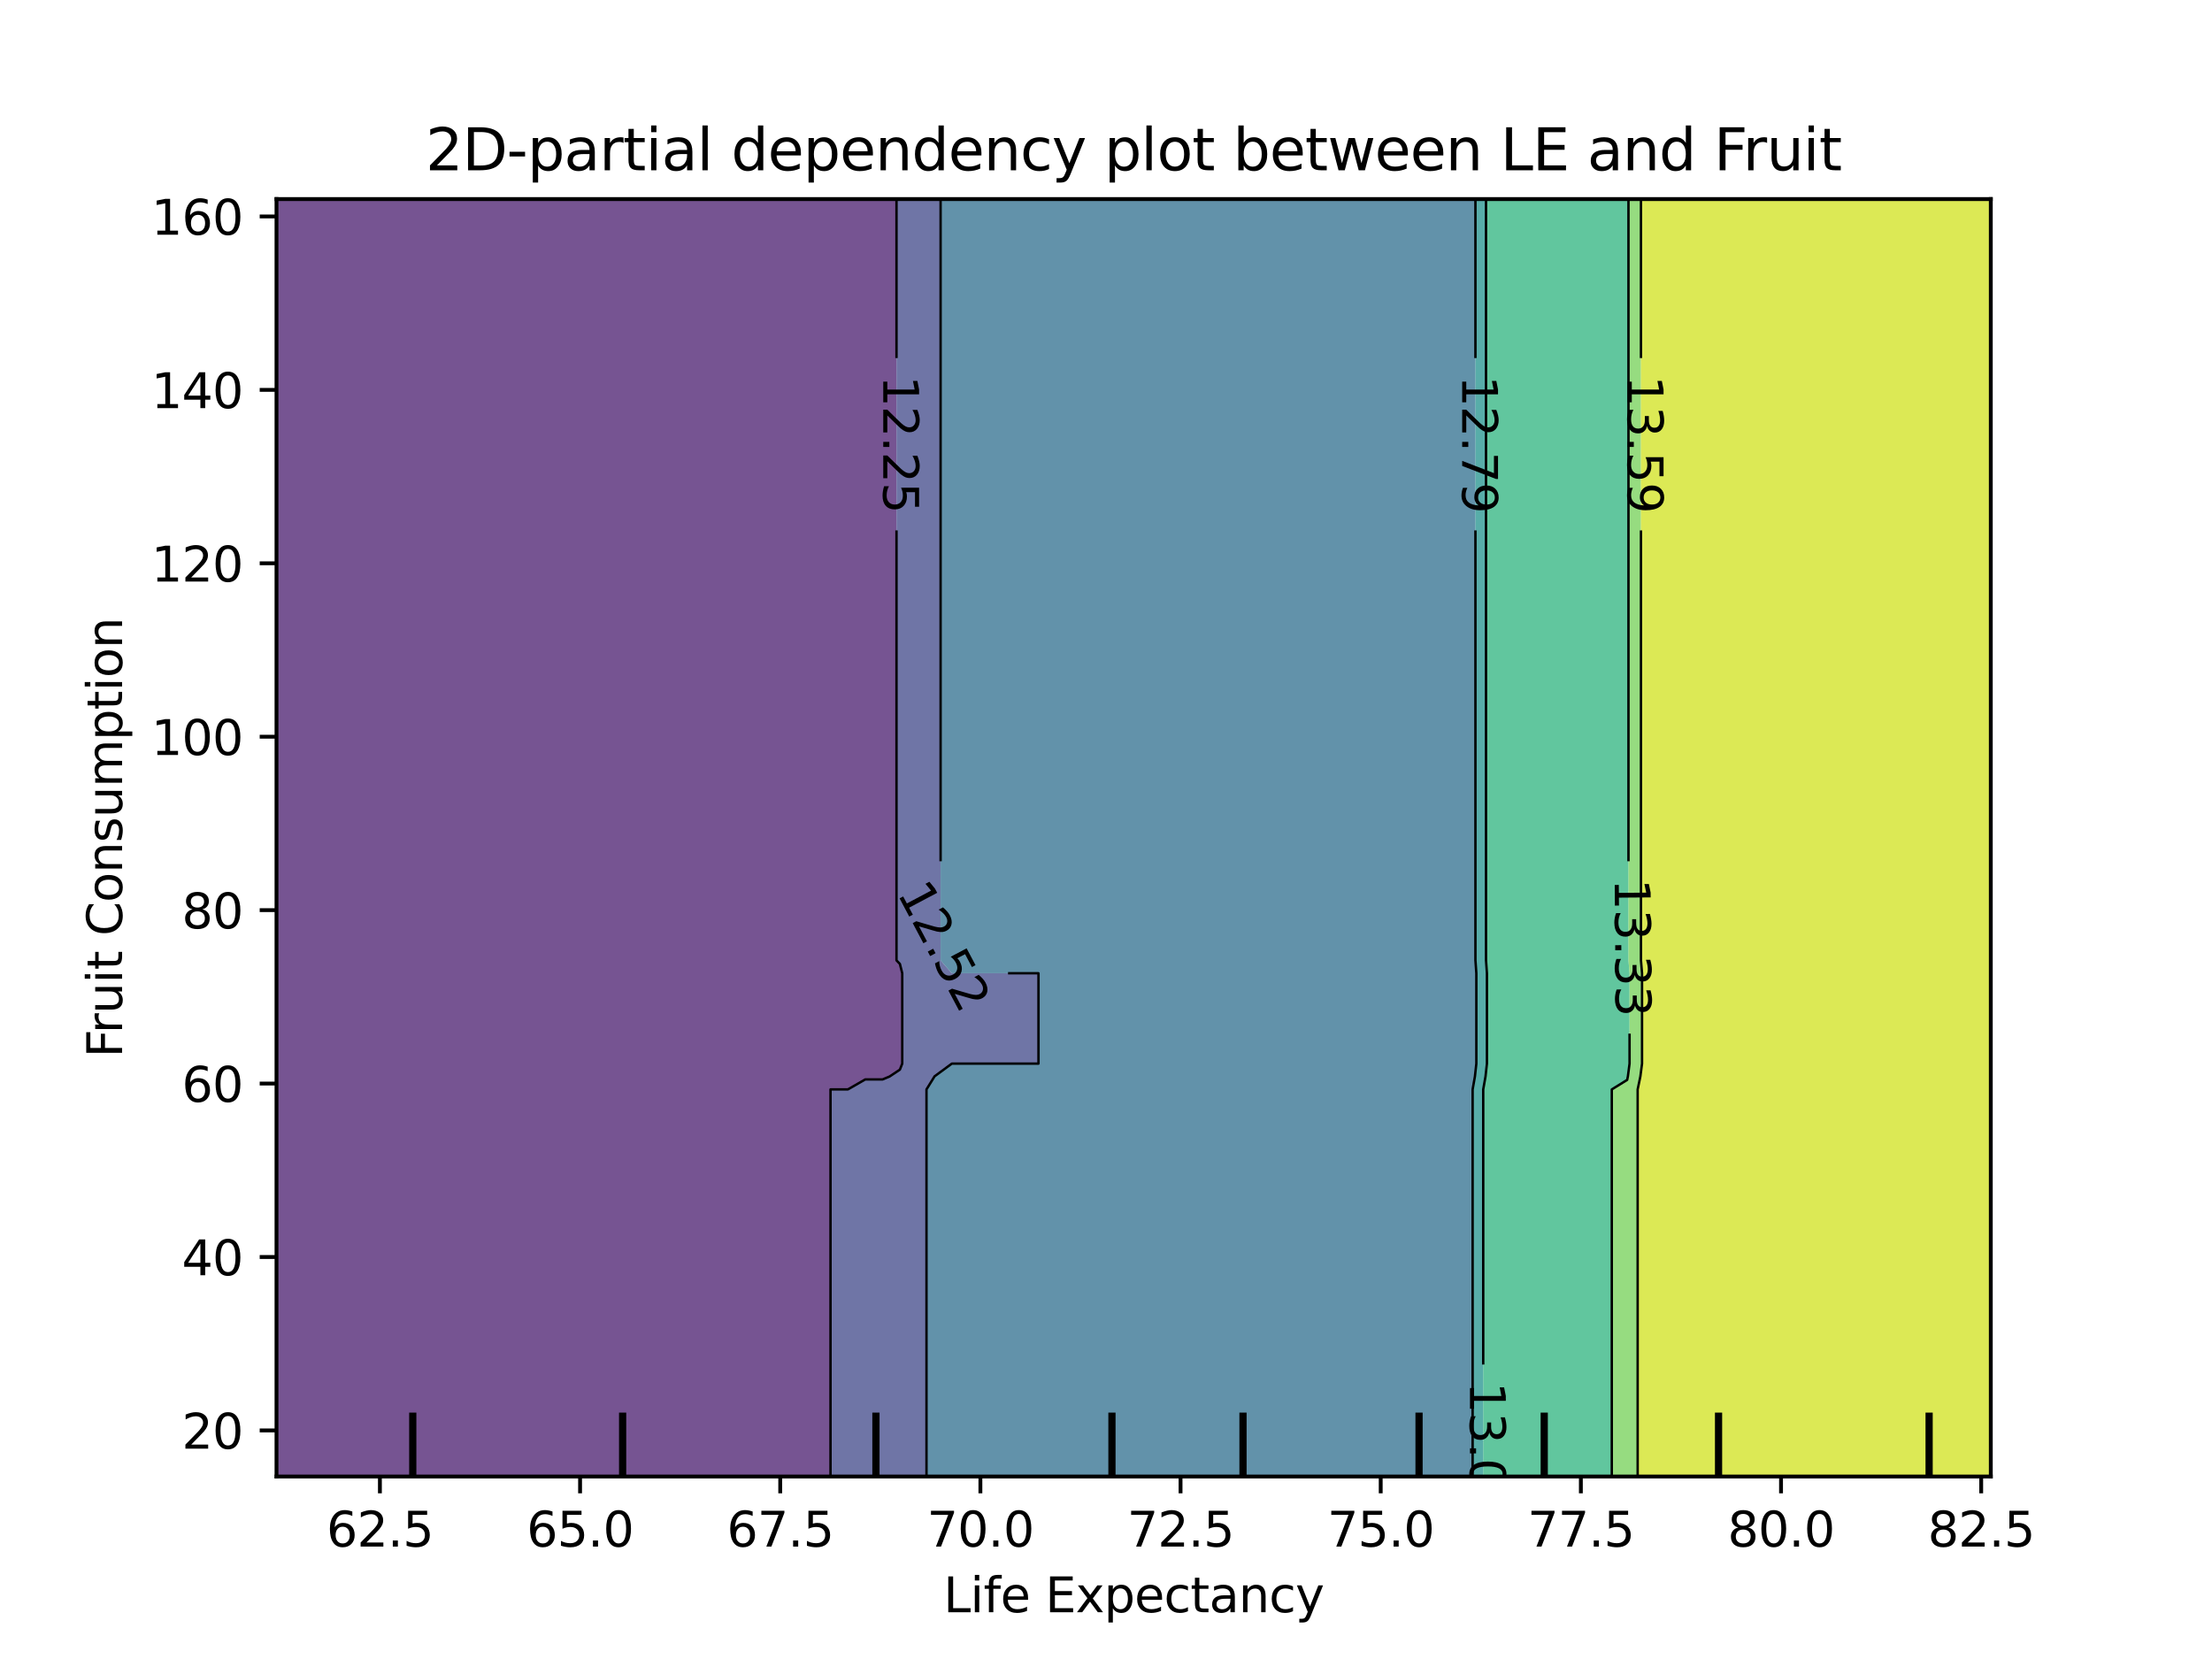 <?xml version="1.0" encoding="utf-8" standalone="no"?>
<!DOCTYPE svg PUBLIC "-//W3C//DTD SVG 1.1//EN"
  "http://www.w3.org/Graphics/SVG/1.1/DTD/svg11.dtd">
<svg xmlns:xlink="http://www.w3.org/1999/xlink" width="460.8pt" height="345.6pt" viewBox="0 0 460.8 345.6" xmlns="http://www.w3.org/2000/svg" version="1.1">
 <defs>
  <style type="text/css">*{stroke-linejoin: round; stroke-linecap: butt}</style>
 </defs>
 <g id="figure_1">
  <g id="patch_1">
   <path d="M 0 345.6 
L 460.8 345.6 
L 460.8 0 
L 0 0 
L 0 345.6 
z
" style="fill: none"/>
  </g>
  <g id="axes_1"/>
  <g id="axes_2">
   <g id="patch_2">
    <path d="M 57.6 307.584 
L 414.72 307.584 
L 414.72 41.472 
L 57.6 41.472 
L 57.6 307.584 
z
" style="fill: none"/>
   </g>
   <g id="PathCollection_1">
    <path d="M 61.207 307.584 
L 64.815 307.584 
L 68.422 307.584 
L 72.029 307.584 
L 75.636 307.584 
L 79.244 307.584 
L 82.851 307.584 
L 86.458 307.584 
L 90.065 307.584 
L 93.673 307.584 
L 97.28 307.584 
L 100.887 307.584 
L 104.495 307.584 
L 108.102 307.584 
L 111.709 307.584 
L 115.316 307.584 
L 118.924 307.584 
L 122.531 307.584 
L 126.138 307.584 
L 129.745 307.584 
L 133.353 307.584 
L 136.96 307.584 
L 140.567 307.584 
L 144.175 307.584 
L 147.782 307.584 
L 151.389 307.584 
L 154.996 307.584 
L 158.604 307.584 
L 162.211 307.584 
L 165.818 307.584 
L 169.425 307.584 
L 173.011 307.584 
L 173.011 304.896 
L 173.011 302.208 
L 173.011 299.52 
L 173.011 296.832 
L 173.011 294.144 
L 173.011 291.456 
L 173.011 288.768 
L 173.011 286.08 
L 173.011 283.392 
L 173.011 280.704 
L 173.011 278.016 
L 173.011 275.328 
L 173.011 272.64 
L 173.011 269.952 
L 173.011 267.264 
L 173.011 264.576 
L 173.011 261.888 
L 173.011 259.2 
L 173.011 256.512 
L 173.011 253.824 
L 173.011 251.136 
L 173.011 248.448 
L 173.011 245.76 
L 173.011 243.072 
L 173.011 240.384 
L 173.011 237.696 
L 173.011 235.008 
L 173.011 232.32 
L 173.011 229.632 
L 173.011 226.944 
L 173.033 226.938 
L 176.64 226.938 
L 180.247 224.864 
L 183.855 224.864 
L 185.318 224.256 
L 187.462 222.825 
L 187.954 221.568 
L 187.954 218.88 
L 187.954 216.192 
L 187.954 213.504 
L 187.954 210.816 
L 187.954 208.128 
L 187.954 205.44 
L 187.954 202.752 
L 187.462 200.796 
L 186.758 200.064 
L 186.758 197.376 
L 186.758 194.688 
L 186.758 192 
L 186.758 189.312 
L 186.758 186.624 
L 186.758 183.936 
L 186.758 181.248 
L 186.758 178.56 
L 186.758 175.872 
L 186.758 173.184 
L 186.758 170.496 
L 186.758 167.808 
L 186.758 165.12 
L 186.758 162.432 
L 186.758 159.744 
L 186.758 157.056 
L 186.758 154.368 
L 186.758 151.68 
L 186.758 148.992 
L 186.758 146.304 
L 186.758 143.616 
L 186.758 140.928 
L 186.758 138.24 
L 186.758 135.552 
L 186.758 132.864 
L 186.758 130.176 
L 186.758 127.488 
L 186.758 124.8 
L 186.758 122.112 
L 186.758 119.424 
L 186.758 116.736 
L 186.758 114.048 
L 186.758 111.36 
L 186.758 108.672 
L 186.758 105.984 
L 186.758 103.296 
L 186.758 100.608 
L 186.758 97.92 
L 186.758 95.232 
L 186.758 92.544 
L 186.758 89.856 
L 186.758 87.168 
L 186.758 84.48 
L 186.758 81.792 
L 186.758 79.104 
L 186.758 76.416 
L 186.758 73.728 
L 186.758 71.04 
L 186.758 68.352 
L 186.758 65.664 
L 186.758 62.976 
L 186.758 60.288 
L 186.758 57.6 
L 186.758 54.912 
L 186.758 52.224 
L 186.758 49.536 
L 186.758 46.848 
L 186.758 44.16 
L 186.758 41.472 
L 183.855 41.472 
L 180.247 41.472 
L 176.64 41.472 
L 173.033 41.472 
L 169.425 41.472 
L 165.818 41.472 
L 162.211 41.472 
L 158.604 41.472 
L 154.996 41.472 
L 151.389 41.472 
L 147.782 41.472 
L 144.175 41.472 
L 140.567 41.472 
L 136.96 41.472 
L 133.353 41.472 
L 129.745 41.472 
L 126.138 41.472 
L 122.531 41.472 
L 118.924 41.472 
L 115.316 41.472 
L 111.709 41.472 
L 108.102 41.472 
L 104.495 41.472 
L 100.887 41.472 
L 97.28 41.472 
L 93.673 41.472 
L 90.065 41.472 
L 86.458 41.472 
L 82.851 41.472 
L 79.244 41.472 
L 75.636 41.472 
L 72.029 41.472 
L 68.422 41.472 
L 64.815 41.472 
L 61.207 41.472 
L 57.6 41.472 
L 57.6 44.16 
L 57.6 46.848 
L 57.6 49.536 
L 57.6 52.224 
L 57.6 54.912 
L 57.6 57.6 
L 57.6 60.288 
L 57.6 62.976 
L 57.6 65.664 
L 57.6 68.352 
L 57.6 71.04 
L 57.6 73.728 
L 57.6 76.416 
L 57.6 79.104 
L 57.6 81.792 
L 57.6 84.48 
L 57.6 87.168 
L 57.6 89.856 
L 57.6 92.544 
L 57.6 95.232 
L 57.6 97.92 
L 57.6 100.608 
L 57.6 103.296 
L 57.6 105.984 
L 57.6 108.672 
L 57.6 111.36 
L 57.6 114.048 
L 57.6 116.736 
L 57.6 119.424 
L 57.6 122.112 
L 57.6 124.8 
L 57.6 127.488 
L 57.6 130.176 
L 57.6 132.864 
L 57.6 135.552 
L 57.6 138.24 
L 57.6 140.928 
L 57.6 143.616 
L 57.6 146.304 
L 57.6 148.992 
L 57.6 151.68 
L 57.6 154.368 
L 57.6 157.056 
L 57.6 159.744 
L 57.6 162.432 
L 57.6 165.12 
L 57.6 167.808 
L 57.6 170.496 
L 57.6 173.184 
L 57.6 175.872 
L 57.6 178.56 
L 57.6 181.248 
L 57.6 183.936 
L 57.6 186.624 
L 57.6 189.312 
L 57.6 192 
L 57.6 194.688 
L 57.6 197.376 
L 57.6 200.064 
L 57.6 202.752 
L 57.6 205.44 
L 57.6 208.128 
L 57.6 210.816 
L 57.6 213.504 
L 57.6 216.192 
L 57.6 218.88 
L 57.6 221.568 
L 57.6 224.256 
L 57.6 226.944 
L 57.6 229.632 
L 57.6 232.32 
L 57.6 235.008 
L 57.6 237.696 
L 57.6 240.384 
L 57.6 243.072 
L 57.6 245.76 
L 57.6 248.448 
L 57.6 251.136 
L 57.6 253.824 
L 57.6 256.512 
L 57.6 259.2 
L 57.6 261.888 
L 57.6 264.576 
L 57.6 267.264 
L 57.6 269.952 
L 57.6 272.64 
L 57.6 275.328 
L 57.6 278.016 
L 57.6 280.704 
L 57.6 283.392 
L 57.6 286.08 
L 57.6 288.768 
L 57.6 291.456 
L 57.6 294.144 
L 57.6 296.832 
L 57.6 299.52 
L 57.6 302.208 
L 57.6 304.896 
L 57.6 307.584 
z
" clip-path="url(#pe9482b39e4)" style="fill: #481b6d; fill-opacity: 0.75"/>
   </g>
   <g id="PathCollection_2">
    <path d="M 173.033 307.584 
L 176.64 307.584 
L 180.247 307.584 
L 183.855 307.584 
L 187.462 307.584 
L 191.069 307.584 
L 193.004 307.584 
L 193.004 304.896 
L 193.004 302.208 
L 193.004 299.52 
L 193.004 296.832 
L 193.004 294.144 
L 193.004 291.456 
L 193.004 288.768 
L 193.004 286.08 
L 193.004 283.392 
L 193.004 280.704 
L 193.004 278.016 
L 193.004 275.328 
L 193.004 272.64 
L 193.004 269.952 
L 193.004 267.264 
L 193.004 264.576 
L 193.004 261.888 
L 193.004 259.2 
L 193.004 256.512 
L 193.004 253.824 
L 193.004 251.136 
L 193.004 248.448 
L 193.004 245.76 
L 193.004 243.072 
L 193.004 240.384 
L 193.004 237.696 
L 193.004 235.008 
L 193.004 232.32 
L 193.004 229.632 
L 193.004 226.944 
L 194.665 224.256 
L 194.676 224.227 
L 198.284 221.574 
L 201.891 221.574 
L 205.498 221.574 
L 209.105 221.574 
L 212.713 221.574 
L 216.32 221.574 
L 216.334 221.568 
L 216.334 218.88 
L 216.334 216.192 
L 216.334 213.504 
L 216.334 210.816 
L 216.334 208.128 
L 216.334 205.44 
L 216.334 202.752 
L 216.32 202.743 
L 212.713 202.743 
L 209.105 202.743 
L 205.498 202.743 
L 201.891 202.743 
L 198.284 202.743 
L 195.944 200.064 
L 195.944 197.376 
L 195.944 194.688 
L 195.944 192 
L 195.944 189.312 
L 195.944 186.624 
L 195.944 183.936 
L 195.944 181.248 
L 195.944 178.56 
L 195.944 175.872 
L 195.944 173.184 
L 195.944 170.496 
L 195.944 167.808 
L 195.944 165.12 
L 195.944 162.432 
L 195.944 159.744 
L 195.944 157.056 
L 195.944 154.368 
L 195.944 151.68 
L 195.944 148.992 
L 195.944 146.304 
L 195.944 143.616 
L 195.944 140.928 
L 195.944 138.24 
L 195.944 135.552 
L 195.944 132.864 
L 195.944 130.176 
L 195.944 127.488 
L 195.944 124.8 
L 195.944 122.112 
L 195.944 119.424 
L 195.944 116.736 
L 195.944 114.048 
L 195.944 111.36 
L 195.944 108.672 
L 195.944 105.984 
L 195.944 103.296 
L 195.944 100.608 
L 195.944 97.92 
L 195.944 95.232 
L 195.944 92.544 
L 195.944 89.856 
L 195.944 87.168 
L 195.944 84.48 
L 195.944 81.792 
L 195.944 79.104 
L 195.944 76.416 
L 195.944 73.728 
L 195.944 71.04 
L 195.944 68.352 
L 195.944 65.664 
L 195.944 62.976 
L 195.944 60.288 
L 195.944 57.6 
L 195.944 54.912 
L 195.944 52.224 
L 195.944 49.536 
L 195.944 46.848 
L 195.944 44.16 
L 195.944 41.472 
L 194.676 41.472 
L 191.069 41.472 
L 187.462 41.472 
L 186.758 41.472 
L 186.758 44.16 
L 186.758 46.848 
L 186.758 49.536 
L 186.758 52.224 
L 186.758 54.912 
L 186.758 57.6 
L 186.758 60.288 
L 186.758 62.976 
L 186.758 65.664 
L 186.758 68.352 
L 186.758 71.04 
L 186.758 73.728 
L 186.758 76.416 
L 186.758 79.104 
L 186.758 81.792 
L 186.758 84.48 
L 186.758 87.168 
L 186.758 89.856 
L 186.758 92.544 
L 186.758 95.232 
L 186.758 97.92 
L 186.758 100.608 
L 186.758 103.296 
L 186.758 105.984 
L 186.758 108.672 
L 186.758 111.36 
L 186.758 114.048 
L 186.758 116.736 
L 186.758 119.424 
L 186.758 122.112 
L 186.758 124.8 
L 186.758 127.488 
L 186.758 130.176 
L 186.758 132.864 
L 186.758 135.552 
L 186.758 138.24 
L 186.758 140.928 
L 186.758 143.616 
L 186.758 146.304 
L 186.758 148.992 
L 186.758 151.68 
L 186.758 154.368 
L 186.758 157.056 
L 186.758 159.744 
L 186.758 162.432 
L 186.758 165.12 
L 186.758 167.808 
L 186.758 170.496 
L 186.758 173.184 
L 186.758 175.872 
L 186.758 178.56 
L 186.758 181.248 
L 186.758 183.936 
L 186.758 186.624 
L 186.758 189.312 
L 186.758 192 
L 186.758 194.688 
L 186.758 197.376 
L 186.758 200.064 
L 187.462 200.796 
L 187.954 202.752 
L 187.954 205.44 
L 187.954 208.128 
L 187.954 210.816 
L 187.954 213.504 
L 187.954 216.192 
L 187.954 218.88 
L 187.954 221.568 
L 187.462 222.825 
L 185.318 224.256 
L 183.855 224.864 
L 180.247 224.864 
L 176.64 226.938 
L 173.033 226.938 
L 173.011 226.944 
L 173.011 229.632 
L 173.011 232.32 
L 173.011 235.008 
L 173.011 237.696 
L 173.011 240.384 
L 173.011 243.072 
L 173.011 245.76 
L 173.011 248.448 
L 173.011 251.136 
L 173.011 253.824 
L 173.011 256.512 
L 173.011 259.2 
L 173.011 261.888 
L 173.011 264.576 
L 173.011 267.264 
L 173.011 269.952 
L 173.011 272.64 
L 173.011 275.328 
L 173.011 278.016 
L 173.011 280.704 
L 173.011 283.392 
L 173.011 286.08 
L 173.011 288.768 
L 173.011 291.456 
L 173.011 294.144 
L 173.011 296.832 
L 173.011 299.52 
L 173.011 302.208 
L 173.011 304.896 
L 173.011 307.584 
z
" clip-path="url(#pe9482b39e4)" style="fill: #3f4788; fill-opacity: 0.75"/>
   </g>
   <g id="PathCollection_3">
    <path d="M 194.676 307.584 
L 198.284 307.584 
L 201.891 307.584 
L 205.498 307.584 
L 209.105 307.584 
L 212.713 307.584 
L 216.32 307.584 
L 219.927 307.584 
L 223.535 307.584 
L 227.142 307.584 
L 230.749 307.584 
L 234.356 307.584 
L 237.964 307.584 
L 241.571 307.584 
L 245.178 307.584 
L 248.785 307.584 
L 252.393 307.584 
L 256 307.584 
L 259.607 307.584 
L 263.215 307.584 
L 266.822 307.584 
L 270.429 307.584 
L 274.036 307.584 
L 277.644 307.584 
L 281.251 307.584 
L 284.858 307.584 
L 288.465 307.584 
L 292.073 307.584 
L 295.68 307.584 
L 299.287 307.584 
L 302.895 307.584 
L 306.502 307.584 
L 306.776 307.584 
L 306.776 304.896 
L 306.776 302.208 
L 306.776 299.52 
L 306.776 296.832 
L 306.776 294.144 
L 306.776 291.456 
L 306.776 288.768 
L 306.776 286.08 
L 306.776 283.392 
L 306.776 280.704 
L 306.776 278.016 
L 306.776 275.328 
L 306.776 272.64 
L 306.776 269.952 
L 306.776 267.264 
L 306.776 264.576 
L 306.776 261.888 
L 306.776 259.2 
L 306.776 256.512 
L 306.776 253.824 
L 306.776 251.136 
L 306.776 248.448 
L 306.776 245.76 
L 306.776 243.072 
L 306.776 240.384 
L 306.776 237.696 
L 306.776 235.008 
L 306.776 232.32 
L 306.776 229.632 
L 306.776 226.944 
L 307.253 224.256 
L 307.55 221.568 
L 307.55 218.88 
L 307.55 216.192 
L 307.55 213.504 
L 307.55 210.816 
L 307.55 208.128 
L 307.55 205.44 
L 307.55 202.752 
L 307.359 200.064 
L 307.359 197.376 
L 307.359 194.688 
L 307.359 192 
L 307.359 189.312 
L 307.359 186.624 
L 307.359 183.936 
L 307.359 181.248 
L 307.359 178.56 
L 307.359 175.872 
L 307.359 173.184 
L 307.359 170.496 
L 307.359 167.808 
L 307.359 165.12 
L 307.359 162.432 
L 307.359 159.744 
L 307.359 157.056 
L 307.359 154.368 
L 307.359 151.68 
L 307.359 148.992 
L 307.359 146.304 
L 307.359 143.616 
L 307.359 140.928 
L 307.359 138.24 
L 307.359 135.552 
L 307.359 132.864 
L 307.359 130.176 
L 307.359 127.488 
L 307.359 124.8 
L 307.359 122.112 
L 307.359 119.424 
L 307.359 116.736 
L 307.359 114.048 
L 307.359 111.36 
L 307.359 108.672 
L 307.359 105.984 
L 307.359 103.296 
L 307.359 100.608 
L 307.359 97.92 
L 307.359 95.232 
L 307.359 92.544 
L 307.359 89.856 
L 307.359 87.168 
L 307.359 84.48 
L 307.359 81.792 
L 307.359 79.104 
L 307.359 76.416 
L 307.359 73.728 
L 307.359 71.04 
L 307.359 68.352 
L 307.359 65.664 
L 307.359 62.976 
L 307.359 60.288 
L 307.359 57.6 
L 307.359 54.912 
L 307.359 52.224 
L 307.359 49.536 
L 307.359 46.848 
L 307.359 44.16 
L 307.359 41.472 
L 306.502 41.472 
L 302.895 41.472 
L 299.287 41.472 
L 295.68 41.472 
L 292.073 41.472 
L 288.465 41.472 
L 284.858 41.472 
L 281.251 41.472 
L 277.644 41.472 
L 274.036 41.472 
L 270.429 41.472 
L 266.822 41.472 
L 263.215 41.472 
L 259.607 41.472 
L 256 41.472 
L 252.393 41.472 
L 248.785 41.472 
L 245.178 41.472 
L 241.571 41.472 
L 237.964 41.472 
L 234.356 41.472 
L 230.749 41.472 
L 227.142 41.472 
L 223.535 41.472 
L 219.927 41.472 
L 216.32 41.472 
L 212.713 41.472 
L 209.105 41.472 
L 205.498 41.472 
L 201.891 41.472 
L 198.284 41.472 
L 195.944 41.472 
L 195.944 44.16 
L 195.944 46.848 
L 195.944 49.536 
L 195.944 52.224 
L 195.944 54.912 
L 195.944 57.6 
L 195.944 60.288 
L 195.944 62.976 
L 195.944 65.664 
L 195.944 68.352 
L 195.944 71.04 
L 195.944 73.728 
L 195.944 76.416 
L 195.944 79.104 
L 195.944 81.792 
L 195.944 84.48 
L 195.944 87.168 
L 195.944 89.856 
L 195.944 92.544 
L 195.944 95.232 
L 195.944 97.92 
L 195.944 100.608 
L 195.944 103.296 
L 195.944 105.984 
L 195.944 108.672 
L 195.944 111.36 
L 195.944 114.048 
L 195.944 116.736 
L 195.944 119.424 
L 195.944 122.112 
L 195.944 124.8 
L 195.944 127.488 
L 195.944 130.176 
L 195.944 132.864 
L 195.944 135.552 
L 195.944 138.24 
L 195.944 140.928 
L 195.944 143.616 
L 195.944 146.304 
L 195.944 148.992 
L 195.944 151.68 
L 195.944 154.368 
L 195.944 157.056 
L 195.944 159.744 
L 195.944 162.432 
L 195.944 165.12 
L 195.944 167.808 
L 195.944 170.496 
L 195.944 173.184 
L 195.944 175.872 
L 195.944 178.56 
L 195.944 181.248 
L 195.944 183.936 
L 195.944 186.624 
L 195.944 189.312 
L 195.944 192 
L 195.944 194.688 
L 195.944 197.376 
L 195.944 200.064 
L 198.284 202.743 
L 201.891 202.743 
L 205.498 202.743 
L 209.105 202.743 
L 212.713 202.743 
L 216.32 202.743 
L 216.334 202.752 
L 216.334 205.44 
L 216.334 208.128 
L 216.334 210.816 
L 216.334 213.504 
L 216.334 216.192 
L 216.334 218.88 
L 216.334 221.568 
L 216.32 221.574 
L 212.713 221.574 
L 209.105 221.574 
L 205.498 221.574 
L 201.891 221.574 
L 198.284 221.574 
L 194.676 224.227 
L 194.665 224.256 
L 193.004 226.944 
L 193.004 229.632 
L 193.004 232.32 
L 193.004 235.008 
L 193.004 237.696 
L 193.004 240.384 
L 193.004 243.072 
L 193.004 245.76 
L 193.004 248.448 
L 193.004 251.136 
L 193.004 253.824 
L 193.004 256.512 
L 193.004 259.2 
L 193.004 261.888 
L 193.004 264.576 
L 193.004 267.264 
L 193.004 269.952 
L 193.004 272.64 
L 193.004 275.328 
L 193.004 278.016 
L 193.004 280.704 
L 193.004 283.392 
L 193.004 286.08 
L 193.004 288.768 
L 193.004 291.456 
L 193.004 294.144 
L 193.004 296.832 
L 193.004 299.52 
L 193.004 302.208 
L 193.004 304.896 
L 193.004 307.584 
z
" clip-path="url(#pe9482b39e4)" style="fill: #2e6e8e; fill-opacity: 0.75"/>
   </g>
   <g id="PathCollection_4">
    <path d="M 308.982 304.896 
L 308.982 302.208 
L 308.982 299.52 
L 308.982 296.832 
L 308.982 294.144 
L 308.982 291.456 
L 308.982 288.768 
L 308.982 286.08 
L 308.982 283.392 
L 308.982 280.704 
L 308.982 278.016 
L 308.982 275.328 
L 308.982 272.64 
L 308.982 269.952 
L 308.982 267.264 
L 308.982 264.576 
L 308.982 261.888 
L 308.982 259.2 
L 308.982 256.512 
L 308.982 253.824 
L 308.982 251.136 
L 308.982 248.448 
L 308.982 245.76 
L 308.982 243.072 
L 308.982 240.384 
L 308.982 237.696 
L 308.982 235.008 
L 308.982 232.32 
L 308.982 229.632 
L 308.982 226.944 
L 309.459 224.256 
L 309.755 221.568 
L 309.755 218.88 
L 309.755 216.192 
L 309.755 213.504 
L 309.755 210.816 
L 309.755 208.128 
L 309.755 205.44 
L 309.755 202.752 
L 309.565 200.064 
L 309.565 197.376 
L 309.565 194.688 
L 309.565 192 
L 309.565 189.312 
L 309.565 186.624 
L 309.565 183.936 
L 309.565 181.248 
L 309.565 178.56 
L 309.565 175.872 
L 309.565 173.184 
L 309.565 170.496 
L 309.565 167.808 
L 309.565 165.12 
L 309.565 162.432 
L 309.565 159.744 
L 309.565 157.056 
L 309.565 154.368 
L 309.565 151.68 
L 309.565 148.992 
L 309.565 146.304 
L 309.565 143.616 
L 309.565 140.928 
L 309.565 138.24 
L 309.565 135.552 
L 309.565 132.864 
L 309.565 130.176 
L 309.565 127.488 
L 309.565 124.8 
L 309.565 122.112 
L 309.565 119.424 
L 309.565 116.736 
L 309.565 114.048 
L 309.565 111.36 
L 309.565 108.672 
L 309.565 105.984 
L 309.565 103.296 
L 309.565 100.608 
L 309.565 97.92 
L 309.565 95.232 
L 309.565 92.544 
L 309.565 89.856 
L 309.565 87.168 
L 309.565 84.48 
L 309.565 81.792 
L 309.565 79.104 
L 309.565 76.416 
L 309.565 73.728 
L 309.565 71.04 
L 309.565 68.352 
L 309.565 65.664 
L 309.565 62.976 
L 309.565 60.288 
L 309.565 57.6 
L 309.565 54.912 
L 309.565 52.224 
L 309.565 49.536 
L 309.565 46.848 
L 309.565 44.16 
L 309.565 41.472 
L 307.359 41.472 
L 307.359 44.16 
L 307.359 46.848 
L 307.359 49.536 
L 307.359 52.224 
L 307.359 54.912 
L 307.359 57.6 
L 307.359 60.288 
L 307.359 62.976 
L 307.359 65.664 
L 307.359 68.352 
L 307.359 71.04 
L 307.359 73.728 
L 307.359 76.416 
L 307.359 79.104 
L 307.359 81.792 
L 307.359 84.48 
L 307.359 87.168 
L 307.359 89.856 
L 307.359 92.544 
L 307.359 95.232 
L 307.359 97.92 
L 307.359 100.608 
L 307.359 103.296 
L 307.359 105.984 
L 307.359 108.672 
L 307.359 111.36 
L 307.359 114.048 
L 307.359 116.736 
L 307.359 119.424 
L 307.359 122.112 
L 307.359 124.8 
L 307.359 127.488 
L 307.359 130.176 
L 307.359 132.864 
L 307.359 135.552 
L 307.359 138.24 
L 307.359 140.928 
L 307.359 143.616 
L 307.359 146.304 
L 307.359 148.992 
L 307.359 151.68 
L 307.359 154.368 
L 307.359 157.056 
L 307.359 159.744 
L 307.359 162.432 
L 307.359 165.12 
L 307.359 167.808 
L 307.359 170.496 
L 307.359 173.184 
L 307.359 175.872 
L 307.359 178.56 
L 307.359 181.248 
L 307.359 183.936 
L 307.359 186.624 
L 307.359 189.312 
L 307.359 192 
L 307.359 194.688 
L 307.359 197.376 
L 307.359 200.064 
L 307.55 202.752 
L 307.55 205.44 
L 307.55 208.128 
L 307.55 210.816 
L 307.55 213.504 
L 307.55 216.192 
L 307.55 218.88 
L 307.55 221.568 
L 307.253 224.256 
L 306.776 226.944 
L 306.776 229.632 
L 306.776 232.32 
L 306.776 235.008 
L 306.776 237.696 
L 306.776 240.384 
L 306.776 243.072 
L 306.776 245.76 
L 306.776 248.448 
L 306.776 251.136 
L 306.776 253.824 
L 306.776 256.512 
L 306.776 259.2 
L 306.776 261.888 
L 306.776 264.576 
L 306.776 267.264 
L 306.776 269.952 
L 306.776 272.64 
L 306.776 275.328 
L 306.776 278.016 
L 306.776 280.704 
L 306.776 283.392 
L 306.776 286.08 
L 306.776 288.768 
L 306.776 291.456 
L 306.776 294.144 
L 306.776 296.832 
L 306.776 299.52 
L 306.776 302.208 
L 306.776 304.896 
L 306.776 307.584 
L 308.982 307.584 
z
" clip-path="url(#pe9482b39e4)" style="fill: #21918c; fill-opacity: 0.75"/>
   </g>
   <g id="PathCollection_5">
    <path d="M 310.109 307.584 
L 313.716 307.584 
L 317.324 307.584 
L 320.931 307.584 
L 324.538 307.584 
L 328.145 307.584 
L 331.753 307.584 
L 335.36 307.584 
L 335.766 307.584 
L 335.766 304.896 
L 335.766 302.208 
L 335.766 299.52 
L 335.766 296.832 
L 335.766 294.144 
L 335.766 291.456 
L 335.766 288.768 
L 335.766 286.08 
L 335.766 283.392 
L 335.766 280.704 
L 335.766 278.016 
L 335.766 275.328 
L 335.766 272.64 
L 335.766 269.952 
L 335.766 267.264 
L 335.766 264.576 
L 335.766 261.888 
L 335.766 259.2 
L 335.766 256.512 
L 335.766 253.824 
L 335.766 251.136 
L 335.766 248.448 
L 335.766 245.76 
L 335.766 243.072 
L 335.766 240.384 
L 335.766 237.696 
L 335.766 235.008 
L 335.766 232.32 
L 335.766 229.632 
L 335.766 226.944 
L 338.967 224.963 
L 339.115 224.256 
L 339.465 221.568 
L 339.465 218.88 
L 339.465 216.192 
L 339.465 213.504 
L 339.465 210.816 
L 339.465 208.128 
L 339.465 205.44 
L 339.465 202.752 
L 339.24 200.064 
L 339.24 197.376 
L 339.24 194.688 
L 339.24 192 
L 339.24 189.312 
L 339.24 186.624 
L 339.24 183.936 
L 339.24 181.248 
L 339.24 178.56 
L 339.24 175.872 
L 339.24 173.184 
L 339.24 170.496 
L 339.24 167.808 
L 339.24 165.12 
L 339.24 162.432 
L 339.24 159.744 
L 339.24 157.056 
L 339.24 154.368 
L 339.24 151.68 
L 339.24 148.992 
L 339.24 146.304 
L 339.24 143.616 
L 339.24 140.928 
L 339.24 138.24 
L 339.24 135.552 
L 339.24 132.864 
L 339.24 130.176 
L 339.24 127.488 
L 339.24 124.8 
L 339.24 122.112 
L 339.24 119.424 
L 339.24 116.736 
L 339.24 114.048 
L 339.24 111.36 
L 339.24 108.672 
L 339.24 105.984 
L 339.24 103.296 
L 339.24 100.608 
L 339.24 97.92 
L 339.24 95.232 
L 339.24 92.544 
L 339.24 89.856 
L 339.24 87.168 
L 339.24 84.48 
L 339.24 81.792 
L 339.24 79.104 
L 339.24 76.416 
L 339.24 73.728 
L 339.24 71.04 
L 339.24 68.352 
L 339.24 65.664 
L 339.24 62.976 
L 339.24 60.288 
L 339.24 57.6 
L 339.24 54.912 
L 339.24 52.224 
L 339.24 49.536 
L 339.24 46.848 
L 339.24 44.16 
L 339.24 41.472 
L 338.967 41.472 
L 335.36 41.472 
L 331.753 41.472 
L 328.145 41.472 
L 324.538 41.472 
L 320.931 41.472 
L 317.324 41.472 
L 313.716 41.472 
L 310.109 41.472 
L 309.565 41.472 
L 309.565 44.16 
L 309.565 46.848 
L 309.565 49.536 
L 309.565 52.224 
L 309.565 54.912 
L 309.565 57.6 
L 309.565 60.288 
L 309.565 62.976 
L 309.565 65.664 
L 309.565 68.352 
L 309.565 71.04 
L 309.565 73.728 
L 309.565 76.416 
L 309.565 79.104 
L 309.565 81.792 
L 309.565 84.48 
L 309.565 87.168 
L 309.565 89.856 
L 309.565 92.544 
L 309.565 95.232 
L 309.565 97.92 
L 309.565 100.608 
L 309.565 103.296 
L 309.565 105.984 
L 309.565 108.672 
L 309.565 111.36 
L 309.565 114.048 
L 309.565 116.736 
L 309.565 119.424 
L 309.565 122.112 
L 309.565 124.8 
L 309.565 127.488 
L 309.565 130.176 
L 309.565 132.864 
L 309.565 135.552 
L 309.565 138.24 
L 309.565 140.928 
L 309.565 143.616 
L 309.565 146.304 
L 309.565 148.992 
L 309.565 151.68 
L 309.565 154.368 
L 309.565 157.056 
L 309.565 159.744 
L 309.565 162.432 
L 309.565 165.12 
L 309.565 167.808 
L 309.565 170.496 
L 309.565 173.184 
L 309.565 175.872 
L 309.565 178.56 
L 309.565 181.248 
L 309.565 183.936 
L 309.565 186.624 
L 309.565 189.312 
L 309.565 192 
L 309.565 194.688 
L 309.565 197.376 
L 309.565 200.064 
L 309.755 202.752 
L 309.755 205.44 
L 309.755 208.128 
L 309.755 210.816 
L 309.755 213.504 
L 309.755 216.192 
L 309.755 218.88 
L 309.755 221.568 
L 309.459 224.256 
L 308.982 226.944 
L 308.982 229.632 
L 308.982 232.32 
L 308.982 235.008 
L 308.982 237.696 
L 308.982 240.384 
L 308.982 243.072 
L 308.982 245.76 
L 308.982 248.448 
L 308.982 251.136 
L 308.982 253.824 
L 308.982 256.512 
L 308.982 259.2 
L 308.982 261.888 
L 308.982 264.576 
L 308.982 267.264 
L 308.982 269.952 
L 308.982 272.64 
L 308.982 275.328 
L 308.982 278.016 
L 308.982 280.704 
L 308.982 283.392 
L 308.982 286.08 
L 308.982 288.768 
L 308.982 291.456 
L 308.982 294.144 
L 308.982 296.832 
L 308.982 299.52 
L 308.982 302.208 
L 308.982 304.896 
L 308.982 307.584 
z
" clip-path="url(#pe9482b39e4)" style="fill: #2db27d; fill-opacity: 0.75"/>
   </g>
   <g id="PathCollection_6">
    <path d="M 338.967 307.584 
L 341.155 307.584 
L 341.155 304.896 
L 341.155 302.208 
L 341.155 299.52 
L 341.155 296.832 
L 341.155 294.144 
L 341.155 291.456 
L 341.155 288.768 
L 341.155 286.08 
L 341.155 283.392 
L 341.155 280.704 
L 341.155 278.016 
L 341.155 275.328 
L 341.155 272.64 
L 341.155 269.952 
L 341.155 267.264 
L 341.155 264.576 
L 341.155 261.888 
L 341.155 259.2 
L 341.155 256.512 
L 341.155 253.824 
L 341.155 251.136 
L 341.155 248.448 
L 341.155 245.76 
L 341.155 243.072 
L 341.155 240.384 
L 341.155 237.696 
L 341.155 235.008 
L 341.155 232.32 
L 341.155 229.632 
L 341.155 226.944 
L 341.717 224.256 
L 342.067 221.568 
L 342.067 218.88 
L 342.067 216.192 
L 342.067 213.504 
L 342.067 210.816 
L 342.067 208.128 
L 342.067 205.44 
L 342.067 202.752 
L 341.842 200.064 
L 341.842 197.376 
L 341.842 194.688 
L 341.842 192 
L 341.842 189.312 
L 341.842 186.624 
L 341.842 183.936 
L 341.842 181.248 
L 341.842 178.56 
L 341.842 175.872 
L 341.842 173.184 
L 341.842 170.496 
L 341.842 167.808 
L 341.842 165.12 
L 341.842 162.432 
L 341.842 159.744 
L 341.842 157.056 
L 341.842 154.368 
L 341.842 151.68 
L 341.842 148.992 
L 341.842 146.304 
L 341.842 143.616 
L 341.842 140.928 
L 341.842 138.24 
L 341.842 135.552 
L 341.842 132.864 
L 341.842 130.176 
L 341.842 127.488 
L 341.842 124.8 
L 341.842 122.112 
L 341.842 119.424 
L 341.842 116.736 
L 341.842 114.048 
L 341.842 111.36 
L 341.842 108.672 
L 341.842 105.984 
L 341.842 103.296 
L 341.842 100.608 
L 341.842 97.92 
L 341.842 95.232 
L 341.842 92.544 
L 341.842 89.856 
L 341.842 87.168 
L 341.842 84.48 
L 341.842 81.792 
L 341.842 79.104 
L 341.842 76.416 
L 341.842 73.728 
L 341.842 71.04 
L 341.842 68.352 
L 341.842 65.664 
L 341.842 62.976 
L 341.842 60.288 
L 341.842 57.6 
L 341.842 54.912 
L 341.842 52.224 
L 341.842 49.536 
L 341.842 46.848 
L 341.842 44.16 
L 341.842 41.472 
L 339.24 41.472 
L 339.24 44.16 
L 339.24 46.848 
L 339.24 49.536 
L 339.24 52.224 
L 339.24 54.912 
L 339.24 57.6 
L 339.24 60.288 
L 339.24 62.976 
L 339.24 65.664 
L 339.24 68.352 
L 339.24 71.04 
L 339.24 73.728 
L 339.24 76.416 
L 339.24 79.104 
L 339.24 81.792 
L 339.24 84.48 
L 339.24 87.168 
L 339.24 89.856 
L 339.24 92.544 
L 339.24 95.232 
L 339.24 97.92 
L 339.24 100.608 
L 339.24 103.296 
L 339.24 105.984 
L 339.24 108.672 
L 339.24 111.36 
L 339.24 114.048 
L 339.24 116.736 
L 339.24 119.424 
L 339.24 122.112 
L 339.24 124.8 
L 339.24 127.488 
L 339.24 130.176 
L 339.24 132.864 
L 339.24 135.552 
L 339.24 138.24 
L 339.24 140.928 
L 339.24 143.616 
L 339.24 146.304 
L 339.24 148.992 
L 339.24 151.68 
L 339.24 154.368 
L 339.24 157.056 
L 339.24 159.744 
L 339.24 162.432 
L 339.24 165.12 
L 339.24 167.808 
L 339.24 170.496 
L 339.24 173.184 
L 339.24 175.872 
L 339.24 178.56 
L 339.24 181.248 
L 339.24 183.936 
L 339.24 186.624 
L 339.24 189.312 
L 339.24 192 
L 339.24 194.688 
L 339.24 197.376 
L 339.24 200.064 
L 339.465 202.752 
L 339.465 205.44 
L 339.465 208.128 
L 339.465 210.816 
L 339.465 213.504 
L 339.465 216.192 
L 339.465 218.88 
L 339.465 221.568 
L 339.115 224.256 
L 338.967 224.963 
L 335.766 226.944 
L 335.766 229.632 
L 335.766 232.32 
L 335.766 235.008 
L 335.766 237.696 
L 335.766 240.384 
L 335.766 243.072 
L 335.766 245.76 
L 335.766 248.448 
L 335.766 251.136 
L 335.766 253.824 
L 335.766 256.512 
L 335.766 259.2 
L 335.766 261.888 
L 335.766 264.576 
L 335.766 267.264 
L 335.766 269.952 
L 335.766 272.64 
L 335.766 275.328 
L 335.766 278.016 
L 335.766 280.704 
L 335.766 283.392 
L 335.766 286.08 
L 335.766 288.768 
L 335.766 291.456 
L 335.766 294.144 
L 335.766 296.832 
L 335.766 299.52 
L 335.766 302.208 
L 335.766 304.896 
L 335.766 307.584 
z
" clip-path="url(#pe9482b39e4)" style="fill: #73d056; fill-opacity: 0.75"/>
   </g>
   <g id="PathCollection_7">
    <path d="M 342.575 307.584 
L 346.182 307.584 
L 349.789 307.584 
L 353.396 307.584 
L 357.004 307.584 
L 360.611 307.584 
L 364.218 307.584 
L 367.825 307.584 
L 371.433 307.584 
L 375.04 307.584 
L 378.647 307.584 
L 382.255 307.584 
L 385.862 307.584 
L 389.469 307.584 
L 393.076 307.584 
L 396.684 307.584 
L 400.291 307.584 
L 403.898 307.584 
L 407.505 307.584 
L 411.113 307.584 
L 414.72 307.584 
L 414.72 304.896 
L 414.72 302.208 
L 414.72 299.52 
L 414.72 296.832 
L 414.72 294.144 
L 414.72 291.456 
L 414.72 288.768 
L 414.72 286.08 
L 414.72 283.392 
L 414.72 280.704 
L 414.72 278.016 
L 414.72 275.328 
L 414.72 272.64 
L 414.72 269.952 
L 414.72 267.264 
L 414.72 264.576 
L 414.72 261.888 
L 414.72 259.2 
L 414.72 256.512 
L 414.72 253.824 
L 414.72 251.136 
L 414.72 248.448 
L 414.72 245.76 
L 414.72 243.072 
L 414.72 240.384 
L 414.72 237.696 
L 414.72 235.008 
L 414.72 232.32 
L 414.72 229.632 
L 414.72 226.944 
L 414.72 224.256 
L 414.72 221.568 
L 414.72 218.88 
L 414.72 216.192 
L 414.72 213.504 
L 414.72 210.816 
L 414.72 208.128 
L 414.72 205.44 
L 414.72 202.752 
L 414.72 200.064 
L 414.72 197.376 
L 414.72 194.688 
L 414.72 192 
L 414.72 189.312 
L 414.72 186.624 
L 414.72 183.936 
L 414.72 181.248 
L 414.72 178.56 
L 414.72 175.872 
L 414.72 173.184 
L 414.72 170.496 
L 414.72 167.808 
L 414.72 165.12 
L 414.72 162.432 
L 414.72 159.744 
L 414.72 157.056 
L 414.72 154.368 
L 414.72 151.68 
L 414.72 148.992 
L 414.72 146.304 
L 414.72 143.616 
L 414.72 140.928 
L 414.72 138.24 
L 414.72 135.552 
L 414.72 132.864 
L 414.72 130.176 
L 414.72 127.488 
L 414.72 124.8 
L 414.72 122.112 
L 414.72 119.424 
L 414.72 116.736 
L 414.72 114.048 
L 414.72 111.36 
L 414.72 108.672 
L 414.72 105.984 
L 414.72 103.296 
L 414.72 100.608 
L 414.72 97.92 
L 414.72 95.232 
L 414.72 92.544 
L 414.72 89.856 
L 414.72 87.168 
L 414.72 84.48 
L 414.72 81.792 
L 414.72 79.104 
L 414.72 76.416 
L 414.72 73.728 
L 414.72 71.04 
L 414.72 68.352 
L 414.72 65.664 
L 414.72 62.976 
L 414.72 60.288 
L 414.72 57.6 
L 414.72 54.912 
L 414.72 52.224 
L 414.72 49.536 
L 414.72 46.848 
L 414.72 44.16 
L 414.72 41.472 
L 411.113 41.472 
L 407.505 41.472 
L 403.898 41.472 
L 400.291 41.472 
L 396.684 41.472 
L 393.076 41.472 
L 389.469 41.472 
L 385.862 41.472 
L 382.255 41.472 
L 378.647 41.472 
L 375.04 41.472 
L 371.433 41.472 
L 367.825 41.472 
L 364.218 41.472 
L 360.611 41.472 
L 357.004 41.472 
L 353.396 41.472 
L 349.789 41.472 
L 346.182 41.472 
L 342.575 41.472 
L 341.842 41.472 
L 341.842 44.16 
L 341.842 46.848 
L 341.842 49.536 
L 341.842 52.224 
L 341.842 54.912 
L 341.842 57.6 
L 341.842 60.288 
L 341.842 62.976 
L 341.842 65.664 
L 341.842 68.352 
L 341.842 71.04 
L 341.842 73.728 
L 341.842 76.416 
L 341.842 79.104 
L 341.842 81.792 
L 341.842 84.48 
L 341.842 87.168 
L 341.842 89.856 
L 341.842 92.544 
L 341.842 95.232 
L 341.842 97.92 
L 341.842 100.608 
L 341.842 103.296 
L 341.842 105.984 
L 341.842 108.672 
L 341.842 111.36 
L 341.842 114.048 
L 341.842 116.736 
L 341.842 119.424 
L 341.842 122.112 
L 341.842 124.8 
L 341.842 127.488 
L 341.842 130.176 
L 341.842 132.864 
L 341.842 135.552 
L 341.842 138.24 
L 341.842 140.928 
L 341.842 143.616 
L 341.842 146.304 
L 341.842 148.992 
L 341.842 151.68 
L 341.842 154.368 
L 341.842 157.056 
L 341.842 159.744 
L 341.842 162.432 
L 341.842 165.12 
L 341.842 167.808 
L 341.842 170.496 
L 341.842 173.184 
L 341.842 175.872 
L 341.842 178.56 
L 341.842 181.248 
L 341.842 183.936 
L 341.842 186.624 
L 341.842 189.312 
L 341.842 192 
L 341.842 194.688 
L 341.842 197.376 
L 341.842 200.064 
L 342.067 202.752 
L 342.067 205.44 
L 342.067 208.128 
L 342.067 210.816 
L 342.067 213.504 
L 342.067 216.192 
L 342.067 218.88 
L 342.067 221.568 
L 341.717 224.256 
L 341.155 226.944 
L 341.155 229.632 
L 341.155 232.32 
L 341.155 235.008 
L 341.155 237.696 
L 341.155 240.384 
L 341.155 243.072 
L 341.155 245.76 
L 341.155 248.448 
L 341.155 251.136 
L 341.155 253.824 
L 341.155 256.512 
L 341.155 259.2 
L 341.155 261.888 
L 341.155 264.576 
L 341.155 267.264 
L 341.155 269.952 
L 341.155 272.64 
L 341.155 275.328 
L 341.155 278.016 
L 341.155 280.704 
L 341.155 283.392 
L 341.155 286.08 
L 341.155 288.768 
L 341.155 291.456 
L 341.155 294.144 
L 341.155 296.832 
L 341.155 299.52 
L 341.155 302.208 
L 341.155 304.896 
L 341.155 307.584 
z
" clip-path="url(#pe9482b39e4)" style="fill: #d0e11c; fill-opacity: 0.75"/>
   </g>
   <g id="matplotlib.axis_1">
    <g id="xtick_1">
     <g id="line2d_1">
      <defs>
       <path id="m1417e5dc4b" d="M 0 0 
L 0 3.5 
" style="stroke: #000000; stroke-width: 0.8"/>
      </defs>
      <g>
       <use xlink:href="#m1417e5dc4b" x="79.142" y="307.584" style="stroke: #000000; stroke-width: 0.8"/>
      </g>
     </g>
     <g id="text_1">
      <!-- 62.5 -->
      <g transform="translate(68.01 322.182) scale(0.1 -0.1)">
       <defs>
        <path id="DejaVuSans-36" d="M 2113 2584 
Q 1688 2584 1439 2293 
Q 1191 2003 1191 1497 
Q 1191 994 1439 701 
Q 1688 409 2113 409 
Q 2538 409 2786 701 
Q 3034 994 3034 1497 
Q 3034 2003 2786 2293 
Q 2538 2584 2113 2584 
z
M 3366 4563 
L 3366 3988 
Q 3128 4100 2886 4159 
Q 2644 4219 2406 4219 
Q 1781 4219 1451 3797 
Q 1122 3375 1075 2522 
Q 1259 2794 1537 2939 
Q 1816 3084 2150 3084 
Q 2853 3084 3261 2657 
Q 3669 2231 3669 1497 
Q 3669 778 3244 343 
Q 2819 -91 2113 -91 
Q 1303 -91 875 529 
Q 447 1150 447 2328 
Q 447 3434 972 4092 
Q 1497 4750 2381 4750 
Q 2619 4750 2861 4703 
Q 3103 4656 3366 4563 
z
" transform="scale(0.016)"/>
        <path id="DejaVuSans-32" d="M 1228 531 
L 3431 531 
L 3431 0 
L 469 0 
L 469 531 
Q 828 903 1448 1529 
Q 2069 2156 2228 2338 
Q 2531 2678 2651 2914 
Q 2772 3150 2772 3378 
Q 2772 3750 2511 3984 
Q 2250 4219 1831 4219 
Q 1534 4219 1204 4116 
Q 875 4013 500 3803 
L 500 4441 
Q 881 4594 1212 4672 
Q 1544 4750 1819 4750 
Q 2544 4750 2975 4387 
Q 3406 4025 3406 3419 
Q 3406 3131 3298 2873 
Q 3191 2616 2906 2266 
Q 2828 2175 2409 1742 
Q 1991 1309 1228 531 
z
" transform="scale(0.016)"/>
        <path id="DejaVuSans-2e" d="M 684 794 
L 1344 794 
L 1344 0 
L 684 0 
L 684 794 
z
" transform="scale(0.016)"/>
        <path id="DejaVuSans-35" d="M 691 4666 
L 3169 4666 
L 3169 4134 
L 1269 4134 
L 1269 2991 
Q 1406 3038 1543 3061 
Q 1681 3084 1819 3084 
Q 2600 3084 3056 2656 
Q 3513 2228 3513 1497 
Q 3513 744 3044 326 
Q 2575 -91 1722 -91 
Q 1428 -91 1123 -41 
Q 819 9 494 109 
L 494 744 
Q 775 591 1075 516 
Q 1375 441 1709 441 
Q 2250 441 2565 725 
Q 2881 1009 2881 1497 
Q 2881 1984 2565 2268 
Q 2250 2553 1709 2553 
Q 1456 2553 1204 2497 
Q 953 2441 691 2322 
L 691 4666 
z
" transform="scale(0.016)"/>
       </defs>
       <use xlink:href="#DejaVuSans-36"/>
       <use xlink:href="#DejaVuSans-32" x="63.623"/>
       <use xlink:href="#DejaVuSans-2e" x="127.246"/>
       <use xlink:href="#DejaVuSans-35" x="159.033"/>
      </g>
     </g>
    </g>
    <g id="xtick_2">
     <g id="line2d_2">
      <g>
       <use xlink:href="#m1417e5dc4b" x="120.839" y="307.584" style="stroke: #000000; stroke-width: 0.8"/>
      </g>
     </g>
     <g id="text_2">
      <!-- 65.0 -->
      <g transform="translate(109.707 322.182) scale(0.1 -0.1)">
       <defs>
        <path id="DejaVuSans-30" d="M 2034 4250 
Q 1547 4250 1301 3770 
Q 1056 3291 1056 2328 
Q 1056 1369 1301 889 
Q 1547 409 2034 409 
Q 2525 409 2770 889 
Q 3016 1369 3016 2328 
Q 3016 3291 2770 3770 
Q 2525 4250 2034 4250 
z
M 2034 4750 
Q 2819 4750 3233 4129 
Q 3647 3509 3647 2328 
Q 3647 1150 3233 529 
Q 2819 -91 2034 -91 
Q 1250 -91 836 529 
Q 422 1150 422 2328 
Q 422 3509 836 4129 
Q 1250 4750 2034 4750 
z
" transform="scale(0.016)"/>
       </defs>
       <use xlink:href="#DejaVuSans-36"/>
       <use xlink:href="#DejaVuSans-35" x="63.623"/>
       <use xlink:href="#DejaVuSans-2e" x="127.246"/>
       <use xlink:href="#DejaVuSans-30" x="159.033"/>
      </g>
     </g>
    </g>
    <g id="xtick_3">
     <g id="line2d_3">
      <g>
       <use xlink:href="#m1417e5dc4b" x="162.536" y="307.584" style="stroke: #000000; stroke-width: 0.8"/>
      </g>
     </g>
     <g id="text_3">
      <!-- 67.5 -->
      <g transform="translate(151.404 322.182) scale(0.1 -0.1)">
       <defs>
        <path id="DejaVuSans-37" d="M 525 4666 
L 3525 4666 
L 3525 4397 
L 1831 0 
L 1172 0 
L 2766 4134 
L 525 4134 
L 525 4666 
z
" transform="scale(0.016)"/>
       </defs>
       <use xlink:href="#DejaVuSans-36"/>
       <use xlink:href="#DejaVuSans-37" x="63.623"/>
       <use xlink:href="#DejaVuSans-2e" x="127.246"/>
       <use xlink:href="#DejaVuSans-35" x="159.033"/>
      </g>
     </g>
    </g>
    <g id="xtick_4">
     <g id="line2d_4">
      <g>
       <use xlink:href="#m1417e5dc4b" x="204.233" y="307.584" style="stroke: #000000; stroke-width: 0.8"/>
      </g>
     </g>
     <g id="text_4">
      <!-- 70.0 -->
      <g transform="translate(193.101 322.182) scale(0.1 -0.1)">
       <use xlink:href="#DejaVuSans-37"/>
       <use xlink:href="#DejaVuSans-30" x="63.623"/>
       <use xlink:href="#DejaVuSans-2e" x="127.246"/>
       <use xlink:href="#DejaVuSans-30" x="159.033"/>
      </g>
     </g>
    </g>
    <g id="xtick_5">
     <g id="line2d_5">
      <g>
       <use xlink:href="#m1417e5dc4b" x="245.93" y="307.584" style="stroke: #000000; stroke-width: 0.8"/>
      </g>
     </g>
     <g id="text_5">
      <!-- 72.5 -->
      <g transform="translate(234.798 322.182) scale(0.1 -0.1)">
       <use xlink:href="#DejaVuSans-37"/>
       <use xlink:href="#DejaVuSans-32" x="63.623"/>
       <use xlink:href="#DejaVuSans-2e" x="127.246"/>
       <use xlink:href="#DejaVuSans-35" x="159.033"/>
      </g>
     </g>
    </g>
    <g id="xtick_6">
     <g id="line2d_6">
      <g>
       <use xlink:href="#m1417e5dc4b" x="287.627" y="307.584" style="stroke: #000000; stroke-width: 0.8"/>
      </g>
     </g>
     <g id="text_6">
      <!-- 75.0 -->
      <g transform="translate(276.495 322.182) scale(0.1 -0.1)">
       <use xlink:href="#DejaVuSans-37"/>
       <use xlink:href="#DejaVuSans-35" x="63.623"/>
       <use xlink:href="#DejaVuSans-2e" x="127.246"/>
       <use xlink:href="#DejaVuSans-30" x="159.033"/>
      </g>
     </g>
    </g>
    <g id="xtick_7">
     <g id="line2d_7">
      <g>
       <use xlink:href="#m1417e5dc4b" x="329.324" y="307.584" style="stroke: #000000; stroke-width: 0.8"/>
      </g>
     </g>
     <g id="text_7">
      <!-- 77.5 -->
      <g transform="translate(318.192 322.182) scale(0.1 -0.1)">
       <use xlink:href="#DejaVuSans-37"/>
       <use xlink:href="#DejaVuSans-37" x="63.623"/>
       <use xlink:href="#DejaVuSans-2e" x="127.246"/>
       <use xlink:href="#DejaVuSans-35" x="159.033"/>
      </g>
     </g>
    </g>
    <g id="xtick_8">
     <g id="line2d_8">
      <g>
       <use xlink:href="#m1417e5dc4b" x="371.022" y="307.584" style="stroke: #000000; stroke-width: 0.8"/>
      </g>
     </g>
     <g id="text_8">
      <!-- 80.0 -->
      <g transform="translate(359.889 322.182) scale(0.1 -0.1)">
       <defs>
        <path id="DejaVuSans-38" d="M 2034 2216 
Q 1584 2216 1326 1975 
Q 1069 1734 1069 1313 
Q 1069 891 1326 650 
Q 1584 409 2034 409 
Q 2484 409 2743 651 
Q 3003 894 3003 1313 
Q 3003 1734 2745 1975 
Q 2488 2216 2034 2216 
z
M 1403 2484 
Q 997 2584 770 2862 
Q 544 3141 544 3541 
Q 544 4100 942 4425 
Q 1341 4750 2034 4750 
Q 2731 4750 3128 4425 
Q 3525 4100 3525 3541 
Q 3525 3141 3298 2862 
Q 3072 2584 2669 2484 
Q 3125 2378 3379 2068 
Q 3634 1759 3634 1313 
Q 3634 634 3220 271 
Q 2806 -91 2034 -91 
Q 1263 -91 848 271 
Q 434 634 434 1313 
Q 434 1759 690 2068 
Q 947 2378 1403 2484 
z
M 1172 3481 
Q 1172 3119 1398 2916 
Q 1625 2713 2034 2713 
Q 2441 2713 2670 2916 
Q 2900 3119 2900 3481 
Q 2900 3844 2670 4047 
Q 2441 4250 2034 4250 
Q 1625 4250 1398 4047 
Q 1172 3844 1172 3481 
z
" transform="scale(0.016)"/>
       </defs>
       <use xlink:href="#DejaVuSans-38"/>
       <use xlink:href="#DejaVuSans-30" x="63.623"/>
       <use xlink:href="#DejaVuSans-2e" x="127.246"/>
       <use xlink:href="#DejaVuSans-30" x="159.033"/>
      </g>
     </g>
    </g>
    <g id="xtick_9">
     <g id="line2d_9">
      <g>
       <use xlink:href="#m1417e5dc4b" x="412.719" y="307.584" style="stroke: #000000; stroke-width: 0.8"/>
      </g>
     </g>
     <g id="text_9">
      <!-- 82.5 -->
      <g transform="translate(401.586 322.182) scale(0.1 -0.1)">
       <use xlink:href="#DejaVuSans-38"/>
       <use xlink:href="#DejaVuSans-32" x="63.623"/>
       <use xlink:href="#DejaVuSans-2e" x="127.246"/>
       <use xlink:href="#DejaVuSans-35" x="159.033"/>
      </g>
     </g>
    </g>
    <g id="text_10">
     <!-- Life Expectancy -->
     <g transform="translate(196.539 335.861) scale(0.1 -0.1)">
      <defs>
       <path id="DejaVuSans-4c" d="M 628 4666 
L 1259 4666 
L 1259 531 
L 3531 531 
L 3531 0 
L 628 0 
L 628 4666 
z
" transform="scale(0.016)"/>
       <path id="DejaVuSans-69" d="M 603 3500 
L 1178 3500 
L 1178 0 
L 603 0 
L 603 3500 
z
M 603 4863 
L 1178 4863 
L 1178 4134 
L 603 4134 
L 603 4863 
z
" transform="scale(0.016)"/>
       <path id="DejaVuSans-66" d="M 2375 4863 
L 2375 4384 
L 1825 4384 
Q 1516 4384 1395 4259 
Q 1275 4134 1275 3809 
L 1275 3500 
L 2222 3500 
L 2222 3053 
L 1275 3053 
L 1275 0 
L 697 0 
L 697 3053 
L 147 3053 
L 147 3500 
L 697 3500 
L 697 3744 
Q 697 4328 969 4595 
Q 1241 4863 1831 4863 
L 2375 4863 
z
" transform="scale(0.016)"/>
       <path id="DejaVuSans-65" d="M 3597 1894 
L 3597 1613 
L 953 1613 
Q 991 1019 1311 708 
Q 1631 397 2203 397 
Q 2534 397 2845 478 
Q 3156 559 3463 722 
L 3463 178 
Q 3153 47 2828 -22 
Q 2503 -91 2169 -91 
Q 1331 -91 842 396 
Q 353 884 353 1716 
Q 353 2575 817 3079 
Q 1281 3584 2069 3584 
Q 2775 3584 3186 3129 
Q 3597 2675 3597 1894 
z
M 3022 2063 
Q 3016 2534 2758 2815 
Q 2500 3097 2075 3097 
Q 1594 3097 1305 2825 
Q 1016 2553 972 2059 
L 3022 2063 
z
" transform="scale(0.016)"/>
       <path id="DejaVuSans-20" transform="scale(0.016)"/>
       <path id="DejaVuSans-45" d="M 628 4666 
L 3578 4666 
L 3578 4134 
L 1259 4134 
L 1259 2753 
L 3481 2753 
L 3481 2222 
L 1259 2222 
L 1259 531 
L 3634 531 
L 3634 0 
L 628 0 
L 628 4666 
z
" transform="scale(0.016)"/>
       <path id="DejaVuSans-78" d="M 3513 3500 
L 2247 1797 
L 3578 0 
L 2900 0 
L 1881 1375 
L 863 0 
L 184 0 
L 1544 1831 
L 300 3500 
L 978 3500 
L 1906 2253 
L 2834 3500 
L 3513 3500 
z
" transform="scale(0.016)"/>
       <path id="DejaVuSans-70" d="M 1159 525 
L 1159 -1331 
L 581 -1331 
L 581 3500 
L 1159 3500 
L 1159 2969 
Q 1341 3281 1617 3432 
Q 1894 3584 2278 3584 
Q 2916 3584 3314 3078 
Q 3713 2572 3713 1747 
Q 3713 922 3314 415 
Q 2916 -91 2278 -91 
Q 1894 -91 1617 61 
Q 1341 213 1159 525 
z
M 3116 1747 
Q 3116 2381 2855 2742 
Q 2594 3103 2138 3103 
Q 1681 3103 1420 2742 
Q 1159 2381 1159 1747 
Q 1159 1113 1420 752 
Q 1681 391 2138 391 
Q 2594 391 2855 752 
Q 3116 1113 3116 1747 
z
" transform="scale(0.016)"/>
       <path id="DejaVuSans-63" d="M 3122 3366 
L 3122 2828 
Q 2878 2963 2633 3030 
Q 2388 3097 2138 3097 
Q 1578 3097 1268 2742 
Q 959 2388 959 1747 
Q 959 1106 1268 751 
Q 1578 397 2138 397 
Q 2388 397 2633 464 
Q 2878 531 3122 666 
L 3122 134 
Q 2881 22 2623 -34 
Q 2366 -91 2075 -91 
Q 1284 -91 818 406 
Q 353 903 353 1747 
Q 353 2603 823 3093 
Q 1294 3584 2113 3584 
Q 2378 3584 2631 3529 
Q 2884 3475 3122 3366 
z
" transform="scale(0.016)"/>
       <path id="DejaVuSans-74" d="M 1172 4494 
L 1172 3500 
L 2356 3500 
L 2356 3053 
L 1172 3053 
L 1172 1153 
Q 1172 725 1289 603 
Q 1406 481 1766 481 
L 2356 481 
L 2356 0 
L 1766 0 
Q 1100 0 847 248 
Q 594 497 594 1153 
L 594 3053 
L 172 3053 
L 172 3500 
L 594 3500 
L 594 4494 
L 1172 4494 
z
" transform="scale(0.016)"/>
       <path id="DejaVuSans-61" d="M 2194 1759 
Q 1497 1759 1228 1600 
Q 959 1441 959 1056 
Q 959 750 1161 570 
Q 1363 391 1709 391 
Q 2188 391 2477 730 
Q 2766 1069 2766 1631 
L 2766 1759 
L 2194 1759 
z
M 3341 1997 
L 3341 0 
L 2766 0 
L 2766 531 
Q 2569 213 2275 61 
Q 1981 -91 1556 -91 
Q 1019 -91 701 211 
Q 384 513 384 1019 
Q 384 1609 779 1909 
Q 1175 2209 1959 2209 
L 2766 2209 
L 2766 2266 
Q 2766 2663 2505 2880 
Q 2244 3097 1772 3097 
Q 1472 3097 1187 3025 
Q 903 2953 641 2809 
L 641 3341 
Q 956 3463 1253 3523 
Q 1550 3584 1831 3584 
Q 2591 3584 2966 3190 
Q 3341 2797 3341 1997 
z
" transform="scale(0.016)"/>
       <path id="DejaVuSans-6e" d="M 3513 2113 
L 3513 0 
L 2938 0 
L 2938 2094 
Q 2938 2591 2744 2837 
Q 2550 3084 2163 3084 
Q 1697 3084 1428 2787 
Q 1159 2491 1159 1978 
L 1159 0 
L 581 0 
L 581 3500 
L 1159 3500 
L 1159 2956 
Q 1366 3272 1645 3428 
Q 1925 3584 2291 3584 
Q 2894 3584 3203 3211 
Q 3513 2838 3513 2113 
z
" transform="scale(0.016)"/>
       <path id="DejaVuSans-79" d="M 2059 -325 
Q 1816 -950 1584 -1140 
Q 1353 -1331 966 -1331 
L 506 -1331 
L 506 -850 
L 844 -850 
Q 1081 -850 1212 -737 
Q 1344 -625 1503 -206 
L 1606 56 
L 191 3500 
L 800 3500 
L 1894 763 
L 2988 3500 
L 3597 3500 
L 2059 -325 
z
" transform="scale(0.016)"/>
      </defs>
      <use xlink:href="#DejaVuSans-4c"/>
      <use xlink:href="#DejaVuSans-69" x="55.713"/>
      <use xlink:href="#DejaVuSans-66" x="83.496"/>
      <use xlink:href="#DejaVuSans-65" x="118.701"/>
      <use xlink:href="#DejaVuSans-20" x="180.225"/>
      <use xlink:href="#DejaVuSans-45" x="212.012"/>
      <use xlink:href="#DejaVuSans-78" x="275.195"/>
      <use xlink:href="#DejaVuSans-70" x="334.375"/>
      <use xlink:href="#DejaVuSans-65" x="397.852"/>
      <use xlink:href="#DejaVuSans-63" x="459.375"/>
      <use xlink:href="#DejaVuSans-74" x="514.355"/>
      <use xlink:href="#DejaVuSans-61" x="553.564"/>
      <use xlink:href="#DejaVuSans-6e" x="614.844"/>
      <use xlink:href="#DejaVuSans-63" x="678.223"/>
      <use xlink:href="#DejaVuSans-79" x="733.203"/>
     </g>
    </g>
   </g>
   <g id="matplotlib.axis_2">
    <g id="ytick_1">
     <g id="line2d_10">
      <defs>
       <path id="m62ffe02466" d="M 0 0 
L -3.5 0 
" style="stroke: #000000; stroke-width: 0.8"/>
      </defs>
      <g>
       <use xlink:href="#m62ffe02466" x="57.6" y="297.984" style="stroke: #000000; stroke-width: 0.8"/>
      </g>
     </g>
     <g id="text_11">
      <!-- 20 -->
      <g transform="translate(37.875 301.783) scale(0.1 -0.1)">
       <use xlink:href="#DejaVuSans-32"/>
       <use xlink:href="#DejaVuSans-30" x="63.623"/>
      </g>
     </g>
    </g>
    <g id="ytick_2">
     <g id="line2d_11">
      <g>
       <use xlink:href="#m62ffe02466" x="57.6" y="261.857" style="stroke: #000000; stroke-width: 0.8"/>
      </g>
     </g>
     <g id="text_12">
      <!-- 40 -->
      <g transform="translate(37.875 265.656) scale(0.1 -0.1)">
       <defs>
        <path id="DejaVuSans-34" d="M 2419 4116 
L 825 1625 
L 2419 1625 
L 2419 4116 
z
M 2253 4666 
L 3047 4666 
L 3047 1625 
L 3713 1625 
L 3713 1100 
L 3047 1100 
L 3047 0 
L 2419 0 
L 2419 1100 
L 313 1100 
L 313 1709 
L 2253 4666 
z
" transform="scale(0.016)"/>
       </defs>
       <use xlink:href="#DejaVuSans-34"/>
       <use xlink:href="#DejaVuSans-30" x="63.623"/>
      </g>
     </g>
    </g>
    <g id="ytick_3">
     <g id="line2d_12">
      <g>
       <use xlink:href="#m62ffe02466" x="57.6" y="225.729" style="stroke: #000000; stroke-width: 0.8"/>
      </g>
     </g>
     <g id="text_13">
      <!-- 60 -->
      <g transform="translate(37.875 229.529) scale(0.1 -0.1)">
       <use xlink:href="#DejaVuSans-36"/>
       <use xlink:href="#DejaVuSans-30" x="63.623"/>
      </g>
     </g>
    </g>
    <g id="ytick_4">
     <g id="line2d_13">
      <g>
       <use xlink:href="#m62ffe02466" x="57.6" y="189.602" style="stroke: #000000; stroke-width: 0.8"/>
      </g>
     </g>
     <g id="text_14">
      <!-- 80 -->
      <g transform="translate(37.875 193.401) scale(0.1 -0.1)">
       <use xlink:href="#DejaVuSans-38"/>
       <use xlink:href="#DejaVuSans-30" x="63.623"/>
      </g>
     </g>
    </g>
    <g id="ytick_5">
     <g id="line2d_14">
      <g>
       <use xlink:href="#m62ffe02466" x="57.6" y="153.475" style="stroke: #000000; stroke-width: 0.8"/>
      </g>
     </g>
     <g id="text_15">
      <!-- 100 -->
      <g transform="translate(31.512 157.274) scale(0.1 -0.1)">
       <defs>
        <path id="DejaVuSans-31" d="M 794 531 
L 1825 531 
L 1825 4091 
L 703 3866 
L 703 4441 
L 1819 4666 
L 2450 4666 
L 2450 531 
L 3481 531 
L 3481 0 
L 794 0 
L 794 531 
z
" transform="scale(0.016)"/>
       </defs>
       <use xlink:href="#DejaVuSans-31"/>
       <use xlink:href="#DejaVuSans-30" x="63.623"/>
       <use xlink:href="#DejaVuSans-30" x="127.246"/>
      </g>
     </g>
    </g>
    <g id="ytick_6">
     <g id="line2d_15">
      <g>
       <use xlink:href="#m62ffe02466" x="57.6" y="117.347" style="stroke: #000000; stroke-width: 0.8"/>
      </g>
     </g>
     <g id="text_16">
      <!-- 120 -->
      <g transform="translate(31.512 121.146) scale(0.1 -0.1)">
       <use xlink:href="#DejaVuSans-31"/>
       <use xlink:href="#DejaVuSans-32" x="63.623"/>
       <use xlink:href="#DejaVuSans-30" x="127.246"/>
      </g>
     </g>
    </g>
    <g id="ytick_7">
     <g id="line2d_16">
      <g>
       <use xlink:href="#m62ffe02466" x="57.6" y="81.22" style="stroke: #000000; stroke-width: 0.8"/>
      </g>
     </g>
     <g id="text_17">
      <!-- 140 -->
      <g transform="translate(31.512 85.019) scale(0.1 -0.1)">
       <use xlink:href="#DejaVuSans-31"/>
       <use xlink:href="#DejaVuSans-34" x="63.623"/>
       <use xlink:href="#DejaVuSans-30" x="127.246"/>
      </g>
     </g>
    </g>
    <g id="ytick_8">
     <g id="line2d_17">
      <g>
       <use xlink:href="#m62ffe02466" x="57.6" y="45.092" style="stroke: #000000; stroke-width: 0.8"/>
      </g>
     </g>
     <g id="text_18">
      <!-- 160 -->
      <g transform="translate(31.512 48.892) scale(0.1 -0.1)">
       <use xlink:href="#DejaVuSans-31"/>
       <use xlink:href="#DejaVuSans-36" x="63.623"/>
       <use xlink:href="#DejaVuSans-30" x="127.246"/>
      </g>
     </g>
    </g>
    <g id="text_19">
     <!-- Fruit Consumption -->
     <g transform="translate(25.433 220.319) rotate(-90) scale(0.1 -0.1)">
      <defs>
       <path id="DejaVuSans-46" d="M 628 4666 
L 3309 4666 
L 3309 4134 
L 1259 4134 
L 1259 2759 
L 3109 2759 
L 3109 2228 
L 1259 2228 
L 1259 0 
L 628 0 
L 628 4666 
z
" transform="scale(0.016)"/>
       <path id="DejaVuSans-72" d="M 2631 2963 
Q 2534 3019 2420 3045 
Q 2306 3072 2169 3072 
Q 1681 3072 1420 2755 
Q 1159 2438 1159 1844 
L 1159 0 
L 581 0 
L 581 3500 
L 1159 3500 
L 1159 2956 
Q 1341 3275 1631 3429 
Q 1922 3584 2338 3584 
Q 2397 3584 2469 3576 
Q 2541 3569 2628 3553 
L 2631 2963 
z
" transform="scale(0.016)"/>
       <path id="DejaVuSans-75" d="M 544 1381 
L 544 3500 
L 1119 3500 
L 1119 1403 
Q 1119 906 1312 657 
Q 1506 409 1894 409 
Q 2359 409 2629 706 
Q 2900 1003 2900 1516 
L 2900 3500 
L 3475 3500 
L 3475 0 
L 2900 0 
L 2900 538 
Q 2691 219 2414 64 
Q 2138 -91 1772 -91 
Q 1169 -91 856 284 
Q 544 659 544 1381 
z
M 1991 3584 
L 1991 3584 
z
" transform="scale(0.016)"/>
       <path id="DejaVuSans-43" d="M 4122 4306 
L 4122 3641 
Q 3803 3938 3442 4084 
Q 3081 4231 2675 4231 
Q 1875 4231 1450 3742 
Q 1025 3253 1025 2328 
Q 1025 1406 1450 917 
Q 1875 428 2675 428 
Q 3081 428 3442 575 
Q 3803 722 4122 1019 
L 4122 359 
Q 3791 134 3420 21 
Q 3050 -91 2638 -91 
Q 1578 -91 968 557 
Q 359 1206 359 2328 
Q 359 3453 968 4101 
Q 1578 4750 2638 4750 
Q 3056 4750 3426 4639 
Q 3797 4528 4122 4306 
z
" transform="scale(0.016)"/>
       <path id="DejaVuSans-6f" d="M 1959 3097 
Q 1497 3097 1228 2736 
Q 959 2375 959 1747 
Q 959 1119 1226 758 
Q 1494 397 1959 397 
Q 2419 397 2687 759 
Q 2956 1122 2956 1747 
Q 2956 2369 2687 2733 
Q 2419 3097 1959 3097 
z
M 1959 3584 
Q 2709 3584 3137 3096 
Q 3566 2609 3566 1747 
Q 3566 888 3137 398 
Q 2709 -91 1959 -91 
Q 1206 -91 779 398 
Q 353 888 353 1747 
Q 353 2609 779 3096 
Q 1206 3584 1959 3584 
z
" transform="scale(0.016)"/>
       <path id="DejaVuSans-73" d="M 2834 3397 
L 2834 2853 
Q 2591 2978 2328 3040 
Q 2066 3103 1784 3103 
Q 1356 3103 1142 2972 
Q 928 2841 928 2578 
Q 928 2378 1081 2264 
Q 1234 2150 1697 2047 
L 1894 2003 
Q 2506 1872 2764 1633 
Q 3022 1394 3022 966 
Q 3022 478 2636 193 
Q 2250 -91 1575 -91 
Q 1294 -91 989 -36 
Q 684 19 347 128 
L 347 722 
Q 666 556 975 473 
Q 1284 391 1588 391 
Q 1994 391 2212 530 
Q 2431 669 2431 922 
Q 2431 1156 2273 1281 
Q 2116 1406 1581 1522 
L 1381 1569 
Q 847 1681 609 1914 
Q 372 2147 372 2553 
Q 372 3047 722 3315 
Q 1072 3584 1716 3584 
Q 2034 3584 2315 3537 
Q 2597 3491 2834 3397 
z
" transform="scale(0.016)"/>
       <path id="DejaVuSans-6d" d="M 3328 2828 
Q 3544 3216 3844 3400 
Q 4144 3584 4550 3584 
Q 5097 3584 5394 3201 
Q 5691 2819 5691 2113 
L 5691 0 
L 5113 0 
L 5113 2094 
Q 5113 2597 4934 2840 
Q 4756 3084 4391 3084 
Q 3944 3084 3684 2787 
Q 3425 2491 3425 1978 
L 3425 0 
L 2847 0 
L 2847 2094 
Q 2847 2600 2669 2842 
Q 2491 3084 2119 3084 
Q 1678 3084 1418 2786 
Q 1159 2488 1159 1978 
L 1159 0 
L 581 0 
L 581 3500 
L 1159 3500 
L 1159 2956 
Q 1356 3278 1631 3431 
Q 1906 3584 2284 3584 
Q 2666 3584 2933 3390 
Q 3200 3197 3328 2828 
z
" transform="scale(0.016)"/>
      </defs>
      <use xlink:href="#DejaVuSans-46"/>
      <use xlink:href="#DejaVuSans-72" x="50.27"/>
      <use xlink:href="#DejaVuSans-75" x="91.383"/>
      <use xlink:href="#DejaVuSans-69" x="154.762"/>
      <use xlink:href="#DejaVuSans-74" x="182.545"/>
      <use xlink:href="#DejaVuSans-20" x="221.754"/>
      <use xlink:href="#DejaVuSans-43" x="253.541"/>
      <use xlink:href="#DejaVuSans-6f" x="323.365"/>
      <use xlink:href="#DejaVuSans-6e" x="384.547"/>
      <use xlink:href="#DejaVuSans-73" x="447.926"/>
      <use xlink:href="#DejaVuSans-75" x="500.025"/>
      <use xlink:href="#DejaVuSans-6d" x="563.404"/>
      <use xlink:href="#DejaVuSans-70" x="660.816"/>
      <use xlink:href="#DejaVuSans-74" x="724.293"/>
      <use xlink:href="#DejaVuSans-69" x="763.502"/>
      <use xlink:href="#DejaVuSans-6f" x="791.285"/>
      <use xlink:href="#DejaVuSans-6e" x="852.467"/>
     </g>
    </g>
   </g>
   <g id="PathCollection_8"/>
   <g id="PathCollection_9">
    <path d="M 186.758 41.472 
L 186.758 44.16 
L 186.758 46.848 
L 186.758 49.536 
L 186.758 52.224 
L 186.758 54.912 
L 186.758 57.6 
L 186.758 60.288 
L 186.758 62.976 
L 186.758 65.664 
L 186.758 68.352 
L 186.758 71.04 
L 186.758 73.728 
L 186.758 74.589 
" clip-path="url(#pe9482b39e4)" style="fill: none; stroke: #000000; stroke-width: 0.5"/>
    <path d="M 186.758 110.499 
L 186.758 111.36 
L 186.758 114.048 
L 186.758 116.736 
L 186.758 119.424 
L 186.758 122.112 
L 186.758 124.8 
L 186.758 127.488 
L 186.758 130.176 
L 186.758 132.864 
L 186.758 135.552 
L 186.758 138.24 
L 186.758 140.928 
L 186.758 143.616 
L 186.758 146.304 
L 186.758 148.992 
L 186.758 151.68 
L 186.758 154.368 
L 186.758 157.056 
L 186.758 159.744 
L 186.758 162.432 
L 186.758 165.12 
L 186.758 167.808 
L 186.758 170.496 
L 186.758 173.184 
L 186.758 175.872 
L 186.758 178.56 
L 186.758 181.248 
L 186.758 183.936 
L 186.758 186.624 
L 186.758 189.312 
L 186.758 192 
L 186.758 194.688 
L 186.758 197.376 
L 186.758 200.064 
L 187.462 200.796 
L 187.954 202.752 
L 187.954 205.44 
L 187.954 208.128 
L 187.954 210.816 
L 187.954 213.504 
L 187.954 216.192 
L 187.954 218.88 
L 187.954 221.568 
L 187.462 222.825 
L 185.318 224.256 
L 183.855 224.864 
L 180.247 224.864 
L 176.64 226.938 
L 173.033 226.938 
L 173.011 226.944 
L 173.011 229.632 
L 173.011 232.32 
L 173.011 235.008 
L 173.011 237.696 
L 173.011 240.384 
L 173.011 243.072 
L 173.011 245.76 
L 173.011 248.448 
L 173.011 251.136 
L 173.011 253.824 
L 173.011 256.512 
L 173.011 259.2 
L 173.011 261.888 
L 173.011 264.576 
L 173.011 267.264 
L 173.011 269.952 
L 173.011 272.64 
L 173.011 275.328 
L 173.011 278.016 
L 173.011 280.704 
L 173.011 283.392 
L 173.011 286.08 
L 173.011 288.768 
L 173.011 291.456 
L 173.011 294.144 
L 173.011 296.832 
L 173.011 299.52 
L 173.011 302.208 
L 173.011 304.896 
L 173.011 307.584 
" clip-path="url(#pe9482b39e4)" style="fill: none; stroke: #000000; stroke-width: 0.5"/>
   </g>
   <g id="PathCollection_10">
    <path d="M 195.944 41.472 
L 195.944 44.16 
L 195.944 46.848 
L 195.944 49.536 
L 195.944 52.224 
L 195.944 54.912 
L 195.944 57.6 
L 195.944 60.288 
L 195.944 62.976 
L 195.944 65.664 
L 195.944 68.352 
L 195.944 71.04 
L 195.944 73.728 
L 195.944 76.416 
L 195.944 79.104 
L 195.944 81.792 
L 195.944 84.48 
L 195.944 87.168 
L 195.944 89.856 
L 195.944 92.544 
L 195.944 95.232 
L 195.944 97.92 
L 195.944 100.608 
L 195.944 103.296 
L 195.944 105.984 
L 195.944 108.672 
L 195.944 111.36 
L 195.944 114.048 
L 195.944 116.736 
L 195.944 119.424 
L 195.944 122.112 
L 195.944 124.8 
L 195.944 127.488 
L 195.944 130.176 
L 195.944 132.864 
L 195.944 135.552 
L 195.944 138.24 
L 195.944 140.928 
L 195.944 143.616 
L 195.944 146.304 
L 195.944 148.992 
L 195.944 151.68 
L 195.944 154.368 
L 195.944 157.056 
L 195.944 159.744 
L 195.944 162.432 
L 195.944 165.12 
L 195.944 167.808 
L 195.944 170.496 
L 195.944 173.184 
L 195.944 175.872 
L 195.944 178.56 
L 195.944 179.421 
" clip-path="url(#pe9482b39e4)" style="fill: none; stroke: #000000; stroke-width: 0.5"/>
    <path d="M 209.993 202.743 
L 212.713 202.743 
L 216.32 202.743 
L 216.334 202.752 
L 216.334 205.44 
L 216.334 208.128 
L 216.334 210.816 
L 216.334 213.504 
L 216.334 216.192 
L 216.334 218.88 
L 216.334 221.568 
L 216.32 221.574 
L 212.713 221.574 
L 209.105 221.574 
L 205.498 221.574 
L 201.891 221.574 
L 198.284 221.574 
L 194.676 224.227 
L 194.665 224.256 
L 193.004 226.944 
L 193.004 229.632 
L 193.004 232.32 
L 193.004 235.008 
L 193.004 237.696 
L 193.004 240.384 
L 193.004 243.072 
L 193.004 245.76 
L 193.004 248.448 
L 193.004 251.136 
L 193.004 253.824 
L 193.004 256.512 
L 193.004 259.2 
L 193.004 261.888 
L 193.004 264.576 
L 193.004 267.264 
L 193.004 269.952 
L 193.004 272.64 
L 193.004 275.328 
L 193.004 278.016 
L 193.004 280.704 
L 193.004 283.392 
L 193.004 286.08 
L 193.004 288.768 
L 193.004 291.456 
L 193.004 294.144 
L 193.004 296.832 
L 193.004 299.52 
L 193.004 302.208 
L 193.004 304.896 
L 193.004 307.584 
" clip-path="url(#pe9482b39e4)" style="fill: none; stroke: #000000; stroke-width: 0.5"/>
   </g>
   <g id="PathCollection_11">
    <path d="M 307.359 41.472 
L 307.359 44.16 
L 307.359 46.848 
L 307.359 49.536 
L 307.359 52.224 
L 307.359 54.912 
L 307.359 57.6 
L 307.359 60.288 
L 307.359 62.976 
L 307.359 65.664 
L 307.359 68.352 
L 307.359 71.04 
L 307.359 73.728 
L 307.359 74.589 
" clip-path="url(#pe9482b39e4)" style="fill: none; stroke: #000000; stroke-width: 0.5"/>
    <path d="M 307.359 110.499 
L 307.359 111.36 
L 307.359 114.048 
L 307.359 116.736 
L 307.359 119.424 
L 307.359 122.112 
L 307.359 124.8 
L 307.359 127.488 
L 307.359 130.176 
L 307.359 132.864 
L 307.359 135.552 
L 307.359 138.24 
L 307.359 140.928 
L 307.359 143.616 
L 307.359 146.304 
L 307.359 148.992 
L 307.359 151.68 
L 307.359 154.368 
L 307.359 157.056 
L 307.359 159.744 
L 307.359 162.432 
L 307.359 165.12 
L 307.359 167.808 
L 307.359 170.496 
L 307.359 173.184 
L 307.359 175.872 
L 307.359 178.56 
L 307.359 181.248 
L 307.359 183.936 
L 307.359 186.624 
L 307.359 189.312 
L 307.359 192 
L 307.359 194.688 
L 307.359 197.376 
L 307.359 200.064 
L 307.55 202.752 
L 307.55 205.44 
L 307.55 208.128 
L 307.55 210.816 
L 307.55 213.504 
L 307.55 216.192 
L 307.55 218.88 
L 307.55 221.568 
L 307.253 224.256 
L 306.776 226.944 
L 306.776 229.632 
L 306.776 232.32 
L 306.776 235.008 
L 306.776 237.696 
L 306.776 240.384 
L 306.776 243.072 
L 306.776 245.76 
L 306.776 248.448 
L 306.776 251.136 
L 306.776 253.824 
L 306.776 256.512 
L 306.776 259.2 
L 306.776 261.888 
L 306.776 264.576 
L 306.776 267.264 
L 306.776 269.952 
L 306.776 272.64 
L 306.776 275.328 
L 306.776 278.016 
L 306.776 280.704 
L 306.776 283.392 
L 306.776 286.08 
L 306.776 288.768 
L 306.776 291.456 
L 306.776 294.144 
L 306.776 296.832 
L 306.776 299.52 
L 306.776 302.208 
L 306.776 304.896 
L 306.776 307.584 
" clip-path="url(#pe9482b39e4)" style="fill: none; stroke: #000000; stroke-width: 0.5"/>
   </g>
   <g id="PathCollection_12">
    <path d="M 309.565 41.472 
L 309.565 44.16 
L 309.565 46.848 
L 309.565 49.536 
L 309.565 52.224 
L 309.565 54.912 
L 309.565 57.6 
L 309.565 60.288 
L 309.565 62.976 
L 309.565 65.664 
L 309.565 68.352 
L 309.565 71.04 
L 309.565 73.728 
L 309.565 76.416 
L 309.565 79.104 
L 309.565 81.792 
L 309.565 84.48 
L 309.565 87.168 
L 309.565 89.856 
L 309.565 92.544 
L 309.565 95.232 
L 309.565 97.92 
L 309.565 100.608 
L 309.565 103.296 
L 309.565 105.984 
L 309.565 108.672 
L 309.565 111.36 
L 309.565 114.048 
L 309.565 116.736 
L 309.565 119.424 
L 309.565 122.112 
L 309.565 124.8 
L 309.565 127.488 
L 309.565 130.176 
L 309.565 132.864 
L 309.565 135.552 
L 309.565 138.24 
L 309.565 140.928 
L 309.565 143.616 
L 309.565 146.304 
L 309.565 148.992 
L 309.565 151.68 
L 309.565 154.368 
L 309.565 157.056 
L 309.565 159.744 
L 309.565 162.432 
L 309.565 165.12 
L 309.565 167.808 
L 309.565 170.496 
L 309.565 173.184 
L 309.565 175.872 
L 309.565 178.56 
L 309.565 181.248 
L 309.565 183.936 
L 309.565 186.624 
L 309.565 189.312 
L 309.565 192 
L 309.565 194.688 
L 309.565 197.376 
L 309.565 200.064 
L 309.755 202.752 
L 309.755 205.44 
L 309.755 208.128 
L 309.755 210.816 
L 309.755 213.504 
L 309.755 216.192 
L 309.755 218.88 
L 309.755 221.568 
L 309.459 224.256 
L 308.982 226.944 
L 308.982 229.632 
L 308.982 232.32 
L 308.982 235.008 
L 308.982 237.696 
L 308.982 240.384 
L 308.982 243.072 
L 308.982 245.76 
L 308.982 248.448 
L 308.982 251.136 
L 308.982 253.824 
L 308.982 256.512 
L 308.982 259.2 
L 308.982 261.888 
L 308.982 264.576 
L 308.982 267.264 
L 308.982 269.952 
L 308.982 272.64 
L 308.982 275.328 
L 308.982 278.016 
L 308.982 280.704 
L 308.982 283.392 
L 308.982 284.253 
" clip-path="url(#pe9482b39e4)" style="fill: none; stroke: #000000; stroke-width: 0.5"/>
   </g>
   <g id="PathCollection_13">
    <path d="M 339.24 41.472 
L 339.24 44.16 
L 339.24 46.848 
L 339.24 49.536 
L 339.24 52.224 
L 339.24 54.912 
L 339.24 57.6 
L 339.24 60.288 
L 339.24 62.976 
L 339.24 65.664 
L 339.24 68.352 
L 339.24 71.04 
L 339.24 73.728 
L 339.24 76.416 
L 339.24 79.104 
L 339.24 81.792 
L 339.24 84.48 
L 339.24 87.168 
L 339.24 89.856 
L 339.24 92.544 
L 339.24 95.232 
L 339.24 97.92 
L 339.24 100.608 
L 339.24 103.296 
L 339.24 105.984 
L 339.24 108.672 
L 339.24 111.36 
L 339.24 114.048 
L 339.24 116.736 
L 339.24 119.424 
L 339.24 122.112 
L 339.24 124.8 
L 339.24 127.488 
L 339.24 130.176 
L 339.24 132.864 
L 339.24 135.552 
L 339.24 138.24 
L 339.24 140.928 
L 339.24 143.616 
L 339.24 146.304 
L 339.24 148.992 
L 339.24 151.68 
L 339.24 154.368 
L 339.24 157.056 
L 339.24 159.744 
L 339.24 162.432 
L 339.24 165.12 
L 339.24 167.808 
L 339.24 170.496 
L 339.24 173.184 
L 339.24 175.872 
L 339.24 178.56 
L 339.24 179.421 
" clip-path="url(#pe9482b39e4)" style="fill: none; stroke: #000000; stroke-width: 0.5"/>
    <path d="M 339.465 215.322 
L 339.465 216.192 
L 339.465 218.88 
L 339.465 221.568 
L 339.115 224.256 
L 338.967 224.963 
L 335.766 226.944 
L 335.766 229.632 
L 335.766 232.32 
L 335.766 235.008 
L 335.766 237.696 
L 335.766 240.384 
L 335.766 243.072 
L 335.766 245.76 
L 335.766 248.448 
L 335.766 251.136 
L 335.766 253.824 
L 335.766 256.512 
L 335.766 259.2 
L 335.766 261.888 
L 335.766 264.576 
L 335.766 267.264 
L 335.766 269.952 
L 335.766 272.64 
L 335.766 275.328 
L 335.766 278.016 
L 335.766 280.704 
L 335.766 283.392 
L 335.766 286.08 
L 335.766 288.768 
L 335.766 291.456 
L 335.766 294.144 
L 335.766 296.832 
L 335.766 299.52 
L 335.766 302.208 
L 335.766 304.896 
L 335.766 307.584 
" clip-path="url(#pe9482b39e4)" style="fill: none; stroke: #000000; stroke-width: 0.5"/>
   </g>
   <g id="PathCollection_14">
    <path d="M 341.842 41.472 
L 341.842 44.16 
L 341.842 46.848 
L 341.842 49.536 
L 341.842 52.224 
L 341.842 54.912 
L 341.842 57.6 
L 341.842 60.288 
L 341.842 62.976 
L 341.842 65.664 
L 341.842 68.352 
L 341.842 71.04 
L 341.842 73.728 
L 341.842 74.589 
" clip-path="url(#pe9482b39e4)" style="fill: none; stroke: #000000; stroke-width: 0.5"/>
    <path d="M 341.842 110.499 
L 341.842 111.36 
L 341.842 114.048 
L 341.842 116.736 
L 341.842 119.424 
L 341.842 122.112 
L 341.842 124.8 
L 341.842 127.488 
L 341.842 130.176 
L 341.842 132.864 
L 341.842 135.552 
L 341.842 138.24 
L 341.842 140.928 
L 341.842 143.616 
L 341.842 146.304 
L 341.842 148.992 
L 341.842 151.68 
L 341.842 154.368 
L 341.842 157.056 
L 341.842 159.744 
L 341.842 162.432 
L 341.842 165.12 
L 341.842 167.808 
L 341.842 170.496 
L 341.842 173.184 
L 341.842 175.872 
L 341.842 178.56 
L 341.842 181.248 
L 341.842 183.936 
L 341.842 186.624 
L 341.842 189.312 
L 341.842 192 
L 341.842 194.688 
L 341.842 197.376 
L 341.842 200.064 
L 342.067 202.752 
L 342.067 205.44 
L 342.067 208.128 
L 342.067 210.816 
L 342.067 213.504 
L 342.067 216.192 
L 342.067 218.88 
L 342.067 221.568 
L 341.717 224.256 
L 341.155 226.944 
L 341.155 229.632 
L 341.155 232.32 
L 341.155 235.008 
L 341.155 237.696 
L 341.155 240.384 
L 341.155 243.072 
L 341.155 245.76 
L 341.155 248.448 
L 341.155 251.136 
L 341.155 253.824 
L 341.155 256.512 
L 341.155 259.2 
L 341.155 261.888 
L 341.155 264.576 
L 341.155 267.264 
L 341.155 269.952 
L 341.155 272.64 
L 341.155 275.328 
L 341.155 278.016 
L 341.155 280.704 
L 341.155 283.392 
L 341.155 286.08 
L 341.155 288.768 
L 341.155 291.456 
L 341.155 294.144 
L 341.155 296.832 
L 341.155 299.52 
L 341.155 302.208 
L 341.155 304.896 
L 341.155 307.584 
" clip-path="url(#pe9482b39e4)" style="fill: none; stroke: #000000; stroke-width: 0.5"/>
   </g>
   <g id="PathCollection_15"/>
   <g id="LineCollection_1">
    <path d="M 85.987 307.584 
L 85.987 294.278 
" clip-path="url(#pe9482b39e4)" style="fill: none; stroke: #000000; stroke-width: 1.5"/>
    <path d="M 129.706 307.584 
L 129.706 294.278 
" clip-path="url(#pe9482b39e4)" style="fill: none; stroke: #000000; stroke-width: 1.5"/>
    <path d="M 182.471 307.584 
L 182.471 294.278 
" clip-path="url(#pe9482b39e4)" style="fill: none; stroke: #000000; stroke-width: 1.5"/>
    <path d="M 231.64 307.584 
L 231.64 294.278 
" clip-path="url(#pe9482b39e4)" style="fill: none; stroke: #000000; stroke-width: 1.5"/>
    <path d="M 258.94 307.584 
L 258.94 294.278 
" clip-path="url(#pe9482b39e4)" style="fill: none; stroke: #000000; stroke-width: 1.5"/>
    <path d="M 295.613 307.584 
L 295.613 294.278 
" clip-path="url(#pe9482b39e4)" style="fill: none; stroke: #000000; stroke-width: 1.5"/>
    <path d="M 321.692 307.584 
L 321.692 294.278 
" clip-path="url(#pe9482b39e4)" style="fill: none; stroke: #000000; stroke-width: 1.5"/>
    <path d="M 358.005 307.584 
L 358.005 294.278 
" clip-path="url(#pe9482b39e4)" style="fill: none; stroke: #000000; stroke-width: 1.5"/>
    <path d="M 401.871 307.584 
L 401.871 294.278 
" clip-path="url(#pe9482b39e4)" style="fill: none; stroke: #000000; stroke-width: 1.5"/>
   </g>
   <g id="LineCollection_2">
    <path clip-path="url(#pe9482b39e4)" style="fill: none; stroke: #000000; stroke-width: 1.5"/>
    <path clip-path="url(#pe9482b39e4)" style="fill: none; stroke: #000000; stroke-width: 1.5"/>
    <path clip-path="url(#pe9482b39e4)" style="fill: none; stroke: #000000; stroke-width: 1.5"/>
    <path clip-path="url(#pe9482b39e4)" style="fill: none; stroke: #000000; stroke-width: 1.5"/>
    <path clip-path="url(#pe9482b39e4)" style="fill: none; stroke: #000000; stroke-width: 1.5"/>
    <path clip-path="url(#pe9482b39e4)" style="fill: none; stroke: #000000; stroke-width: 1.5"/>
    <path clip-path="url(#pe9482b39e4)" style="fill: none; stroke: #000000; stroke-width: 1.5"/>
    <path clip-path="url(#pe9482b39e4)" style="fill: none; stroke: #000000; stroke-width: 1.5"/>
    <path clip-path="url(#pe9482b39e4)" style="fill: none; stroke: #000000; stroke-width: 1.5"/>
   </g>
   <g id="patch_3">
    <path d="M 57.6 307.584 
L 57.6 41.472 
" style="fill: none; stroke: #000000; stroke-width: 0.8; stroke-linejoin: miter; stroke-linecap: square"/>
   </g>
   <g id="patch_4">
    <path d="M 414.72 307.584 
L 414.72 41.472 
" style="fill: none; stroke: #000000; stroke-width: 0.8; stroke-linejoin: miter; stroke-linecap: square"/>
   </g>
   <g id="patch_5">
    <path d="M 57.6 307.584 
L 414.72 307.584 
" style="fill: none; stroke: #000000; stroke-width: 0.8; stroke-linejoin: miter; stroke-linecap: square"/>
   </g>
   <g id="patch_6">
    <path d="M 57.6 41.472 
L 414.72 41.472 
" style="fill: none; stroke: #000000; stroke-width: 0.8; stroke-linejoin: miter; stroke-linecap: square"/>
   </g>
   <g id="text_20">
    <!-- 2D-partial dependency plot between LE and Fruit -->
    <g transform="translate(88.671 35.472) scale(0.12 -0.12)">
     <defs>
      <path id="DejaVuSans-44" d="M 1259 4147 
L 1259 519 
L 2022 519 
Q 2988 519 3436 956 
Q 3884 1394 3884 2338 
Q 3884 3275 3436 3711 
Q 2988 4147 2022 4147 
L 1259 4147 
z
M 628 4666 
L 1925 4666 
Q 3281 4666 3915 4102 
Q 4550 3538 4550 2338 
Q 4550 1131 3912 565 
Q 3275 0 1925 0 
L 628 0 
L 628 4666 
z
" transform="scale(0.016)"/>
      <path id="DejaVuSans-2d" d="M 313 2009 
L 1997 2009 
L 1997 1497 
L 313 1497 
L 313 2009 
z
" transform="scale(0.016)"/>
      <path id="DejaVuSans-6c" d="M 603 4863 
L 1178 4863 
L 1178 0 
L 603 0 
L 603 4863 
z
" transform="scale(0.016)"/>
      <path id="DejaVuSans-64" d="M 2906 2969 
L 2906 4863 
L 3481 4863 
L 3481 0 
L 2906 0 
L 2906 525 
Q 2725 213 2448 61 
Q 2172 -91 1784 -91 
Q 1150 -91 751 415 
Q 353 922 353 1747 
Q 353 2572 751 3078 
Q 1150 3584 1784 3584 
Q 2172 3584 2448 3432 
Q 2725 3281 2906 2969 
z
M 947 1747 
Q 947 1113 1208 752 
Q 1469 391 1925 391 
Q 2381 391 2643 752 
Q 2906 1113 2906 1747 
Q 2906 2381 2643 2742 
Q 2381 3103 1925 3103 
Q 1469 3103 1208 2742 
Q 947 2381 947 1747 
z
" transform="scale(0.016)"/>
      <path id="DejaVuSans-62" d="M 3116 1747 
Q 3116 2381 2855 2742 
Q 2594 3103 2138 3103 
Q 1681 3103 1420 2742 
Q 1159 2381 1159 1747 
Q 1159 1113 1420 752 
Q 1681 391 2138 391 
Q 2594 391 2855 752 
Q 3116 1113 3116 1747 
z
M 1159 2969 
Q 1341 3281 1617 3432 
Q 1894 3584 2278 3584 
Q 2916 3584 3314 3078 
Q 3713 2572 3713 1747 
Q 3713 922 3314 415 
Q 2916 -91 2278 -91 
Q 1894 -91 1617 61 
Q 1341 213 1159 525 
L 1159 0 
L 581 0 
L 581 4863 
L 1159 4863 
L 1159 2969 
z
" transform="scale(0.016)"/>
      <path id="DejaVuSans-77" d="M 269 3500 
L 844 3500 
L 1563 769 
L 2278 3500 
L 2956 3500 
L 3675 769 
L 4391 3500 
L 4966 3500 
L 4050 0 
L 3372 0 
L 2619 2869 
L 1863 0 
L 1184 0 
L 269 3500 
z
" transform="scale(0.016)"/>
     </defs>
     <use xlink:href="#DejaVuSans-32"/>
     <use xlink:href="#DejaVuSans-44" x="63.623"/>
     <use xlink:href="#DejaVuSans-2d" x="140.625"/>
     <use xlink:href="#DejaVuSans-70" x="176.709"/>
     <use xlink:href="#DejaVuSans-61" x="240.186"/>
     <use xlink:href="#DejaVuSans-72" x="301.465"/>
     <use xlink:href="#DejaVuSans-74" x="342.578"/>
     <use xlink:href="#DejaVuSans-69" x="381.787"/>
     <use xlink:href="#DejaVuSans-61" x="409.57"/>
     <use xlink:href="#DejaVuSans-6c" x="470.85"/>
     <use xlink:href="#DejaVuSans-20" x="498.633"/>
     <use xlink:href="#DejaVuSans-64" x="530.42"/>
     <use xlink:href="#DejaVuSans-65" x="593.896"/>
     <use xlink:href="#DejaVuSans-70" x="655.42"/>
     <use xlink:href="#DejaVuSans-65" x="718.896"/>
     <use xlink:href="#DejaVuSans-6e" x="780.42"/>
     <use xlink:href="#DejaVuSans-64" x="843.799"/>
     <use xlink:href="#DejaVuSans-65" x="907.275"/>
     <use xlink:href="#DejaVuSans-6e" x="968.799"/>
     <use xlink:href="#DejaVuSans-63" x="1032.178"/>
     <use xlink:href="#DejaVuSans-79" x="1087.158"/>
     <use xlink:href="#DejaVuSans-20" x="1146.338"/>
     <use xlink:href="#DejaVuSans-70" x="1178.125"/>
     <use xlink:href="#DejaVuSans-6c" x="1241.602"/>
     <use xlink:href="#DejaVuSans-6f" x="1269.385"/>
     <use xlink:href="#DejaVuSans-74" x="1330.566"/>
     <use xlink:href="#DejaVuSans-20" x="1369.775"/>
     <use xlink:href="#DejaVuSans-62" x="1401.562"/>
     <use xlink:href="#DejaVuSans-65" x="1465.039"/>
     <use xlink:href="#DejaVuSans-74" x="1526.562"/>
     <use xlink:href="#DejaVuSans-77" x="1565.771"/>
     <use xlink:href="#DejaVuSans-65" x="1647.559"/>
     <use xlink:href="#DejaVuSans-65" x="1709.082"/>
     <use xlink:href="#DejaVuSans-6e" x="1770.605"/>
     <use xlink:href="#DejaVuSans-20" x="1833.984"/>
     <use xlink:href="#DejaVuSans-4c" x="1865.771"/>
     <use xlink:href="#DejaVuSans-45" x="1921.484"/>
     <use xlink:href="#DejaVuSans-20" x="1984.668"/>
     <use xlink:href="#DejaVuSans-61" x="2016.455"/>
     <use xlink:href="#DejaVuSans-6e" x="2077.734"/>
     <use xlink:href="#DejaVuSans-64" x="2141.113"/>
     <use xlink:href="#DejaVuSans-20" x="2204.59"/>
     <use xlink:href="#DejaVuSans-46" x="2236.377"/>
     <use xlink:href="#DejaVuSans-72" x="2286.646"/>
     <use xlink:href="#DejaVuSans-75" x="2327.76"/>
     <use xlink:href="#DejaVuSans-69" x="2391.139"/>
     <use xlink:href="#DejaVuSans-74" x="2418.922"/>
    </g>
   </g>
   <g id="text_21">
    <g clip-path="url(#pe9482b39e4)">
     <!-- 12.25 -->
     <g transform="translate(183.998 78.23) rotate(-270) scale(0.1 -0.1)">
      <use xlink:href="#DejaVuSans-31"/>
      <use xlink:href="#DejaVuSans-32" x="63.623"/>
      <use xlink:href="#DejaVuSans-2e" x="127.246"/>
      <use xlink:href="#DejaVuSans-32" x="159.033"/>
      <use xlink:href="#DejaVuSans-35" x="222.656"/>
     </g>
    </g>
   </g>
   <g id="text_22">
    <g clip-path="url(#pe9482b39e4)">
     <!-- 12.52 -->
     <g transform="translate(186.803 186.02) rotate(-297.917) scale(0.1 -0.1)">
      <use xlink:href="#DejaVuSans-31"/>
      <use xlink:href="#DejaVuSans-32" x="63.623"/>
      <use xlink:href="#DejaVuSans-2e" x="127.246"/>
      <use xlink:href="#DejaVuSans-35" x="159.033"/>
      <use xlink:href="#DejaVuSans-32" x="222.656"/>
     </g>
    </g>
   </g>
   <g id="text_23">
    <g clip-path="url(#pe9482b39e4)">
     <!-- 12.79 -->
     <g transform="translate(304.6 78.23) rotate(-270) scale(0.1 -0.1)">
      <defs>
       <path id="DejaVuSans-39" d="M 703 97 
L 703 672 
Q 941 559 1184 500 
Q 1428 441 1663 441 
Q 2288 441 2617 861 
Q 2947 1281 2994 2138 
Q 2813 1869 2534 1725 
Q 2256 1581 1919 1581 
Q 1219 1581 811 2004 
Q 403 2428 403 3163 
Q 403 3881 828 4315 
Q 1253 4750 1959 4750 
Q 2769 4750 3195 4129 
Q 3622 3509 3622 2328 
Q 3622 1225 3098 567 
Q 2575 -91 1691 -91 
Q 1453 -91 1209 -44 
Q 966 3 703 97 
z
M 1959 2075 
Q 2384 2075 2632 2365 
Q 2881 2656 2881 3163 
Q 2881 3666 2632 3958 
Q 2384 4250 1959 4250 
Q 1534 4250 1286 3958 
Q 1038 3666 1038 3163 
Q 1038 2656 1286 2365 
Q 1534 2075 1959 2075 
z
" transform="scale(0.016)"/>
      </defs>
      <use xlink:href="#DejaVuSans-31"/>
      <use xlink:href="#DejaVuSans-32" x="63.623"/>
      <use xlink:href="#DejaVuSans-2e" x="127.246"/>
      <use xlink:href="#DejaVuSans-37" x="159.033"/>
      <use xlink:href="#DejaVuSans-39" x="222.656"/>
     </g>
    </g>
   </g>
   <g id="text_24">
    <g clip-path="url(#pe9482b39e4)">
     <!-- 13.06 -->
     <g transform="translate(306.223 287.894) rotate(-270) scale(0.1 -0.1)">
      <defs>
       <path id="DejaVuSans-33" d="M 2597 2516 
Q 3050 2419 3304 2112 
Q 3559 1806 3559 1356 
Q 3559 666 3084 287 
Q 2609 -91 1734 -91 
Q 1441 -91 1130 -33 
Q 819 25 488 141 
L 488 750 
Q 750 597 1062 519 
Q 1375 441 1716 441 
Q 2309 441 2620 675 
Q 2931 909 2931 1356 
Q 2931 1769 2642 2001 
Q 2353 2234 1838 2234 
L 1294 2234 
L 1294 2753 
L 1863 2753 
Q 2328 2753 2575 2939 
Q 2822 3125 2822 3475 
Q 2822 3834 2567 4026 
Q 2313 4219 1838 4219 
Q 1578 4219 1281 4162 
Q 984 4106 628 3988 
L 628 4550 
Q 988 4650 1302 4700 
Q 1616 4750 1894 4750 
Q 2613 4750 3031 4423 
Q 3450 4097 3450 3541 
Q 3450 3153 3228 2886 
Q 3006 2619 2597 2516 
z
" transform="scale(0.016)"/>
      </defs>
      <use xlink:href="#DejaVuSans-31"/>
      <use xlink:href="#DejaVuSans-33" x="63.623"/>
      <use xlink:href="#DejaVuSans-2e" x="127.246"/>
      <use xlink:href="#DejaVuSans-30" x="159.033"/>
      <use xlink:href="#DejaVuSans-36" x="222.656"/>
     </g>
    </g>
   </g>
   <g id="text_25">
    <g clip-path="url(#pe9482b39e4)">
     <!-- 13.33 -->
     <g transform="translate(336.369 183.084) rotate(-270.449) scale(0.1 -0.1)">
      <use xlink:href="#DejaVuSans-31"/>
      <use xlink:href="#DejaVuSans-33" x="63.623"/>
      <use xlink:href="#DejaVuSans-2e" x="127.246"/>
      <use xlink:href="#DejaVuSans-33" x="159.033"/>
      <use xlink:href="#DejaVuSans-33" x="222.656"/>
     </g>
    </g>
   </g>
   <g id="text_26">
    <g clip-path="url(#pe9482b39e4)">
     <!-- 13.59 -->
     <g transform="translate(339.083 78.23) rotate(-270) scale(0.1 -0.1)">
      <use xlink:href="#DejaVuSans-31"/>
      <use xlink:href="#DejaVuSans-33" x="63.623"/>
      <use xlink:href="#DejaVuSans-2e" x="127.246"/>
      <use xlink:href="#DejaVuSans-35" x="159.033"/>
      <use xlink:href="#DejaVuSans-39" x="222.656"/>
     </g>
    </g>
   </g>
  </g>
 </g>
 <defs>
  <clipPath id="pe9482b39e4">
   <rect x="57.6" y="41.472" width="357.12" height="266.112"/>
  </clipPath>
 </defs>
</svg>
